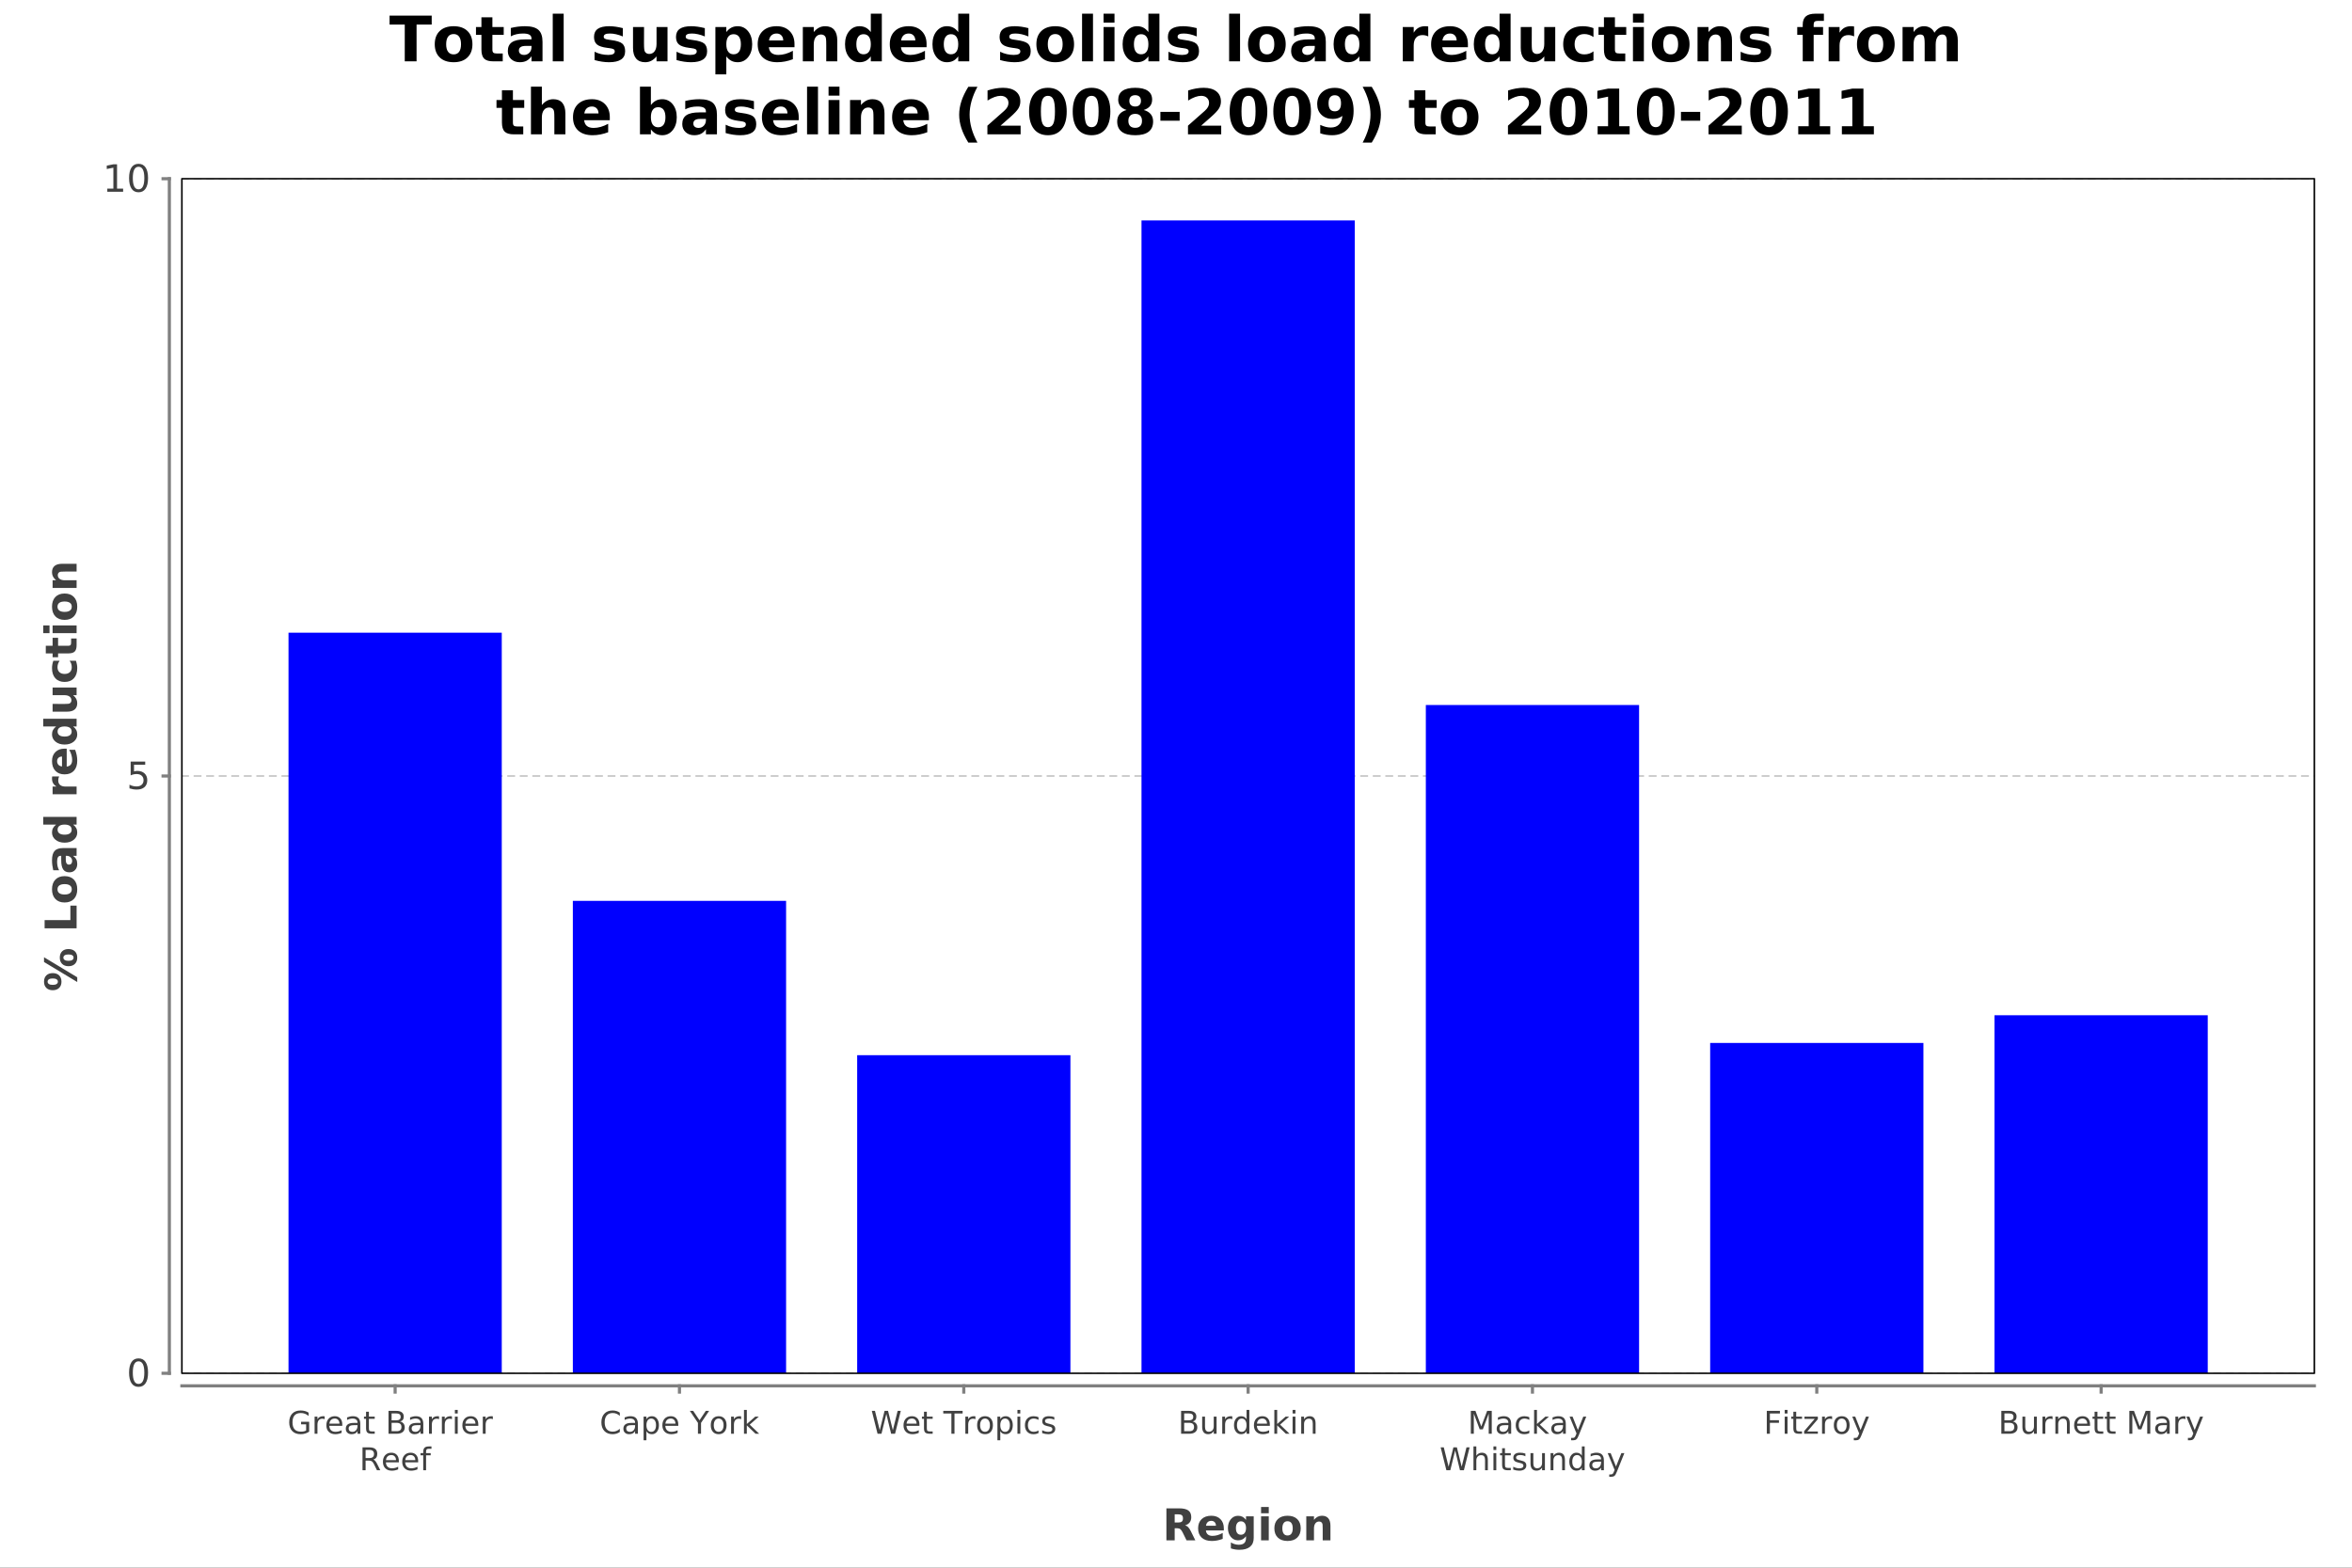 <?xml version="1.0" encoding="UTF-8"?><svg xmlns="http://www.w3.org/2000/svg" xmlns:xlink="http://www.w3.org/1999/xlink" contentScriptType="text/ecmascript" width="750" zoomAndPan="magnify" style="stroke-dasharray:none; shape-rendering:auto; font-family:'Dialog'; text-rendering:auto; fill-opacity:1; color-interpolation:auto; color-rendering:auto; font-size:12; fill:black; stroke:black; image-rendering:auto; stroke-miterlimit:10; stroke-linecap:square; stroke-linejoin:miter; font-style:normal; stroke-width:1; stroke-dashoffset:0; font-weight:normal; stroke-opacity:1;" contentStyleType="text/css" viewBox="0 0 750 500" height="500" preserveAspectRatio="xMidYMid meet" version="1.0"><rect x="0" y="0" width="750" height="500" fill="#333333" stroke="none"/><!--Generated by the Batik Graphics2D SVG Generator--><defs id="genericDefs"/><g><defs id="defs1"><clipPath clipPathUnits="userSpaceOnUse" id="clipPath1"><path d="M0 0 L750 0 L750 500 L0 500 L0 0 Z"/></clipPath><clipPath clipPathUnits="userSpaceOnUse" id="clipPath2"><path d="M267.082 227.918 L267.082 977.918 L-232.918 977.918 L-232.918 227.918 L267.082 227.918 Z"/></clipPath><clipPath clipPathUnits="userSpaceOnUse" id="clipPath3"><path d="M58 57 L58 438 L738 438 L738 57 Z"/></clipPath></defs><g style="fill:white; text-rendering:optimizeLegibility; font-size:11; font-family:'Liberation Sans'; stroke:white;"><rect x="0" width="750" height="500" y="0" style="clip-path:url(#clipPath1); stroke:none;"/></g><g style="font-weight:bold; font-size:20; text-rendering:optimizeLegibility;"><path style="clip-path:url(#clipPath1); stroke:none;" d="M124.225 4.986 L137.662 4.986 L137.662 7.83 L132.834 7.83 L132.834 19.564 L129.068 19.564 L129.068 7.83 L124.225 7.83 L124.225 4.986 ZM144.664 10.861 Q143.492 10.861 142.883 11.697 Q142.273 12.533 142.273 14.111 Q142.273 15.674 142.883 16.51 Q143.492 17.346 144.664 17.346 Q145.805 17.346 146.406 16.51 Q147.008 15.674 147.008 14.111 Q147.008 12.533 146.406 11.697 Q145.805 10.861 144.664 10.861 ZM144.664 8.361 Q147.477 8.361 149.062 9.885 Q150.648 11.408 150.648 14.111 Q150.648 16.799 149.062 18.322 Q147.477 19.846 144.664 19.846 Q141.82 19.846 140.227 18.322 Q138.633 16.799 138.633 14.111 Q138.633 11.408 140.227 9.885 Q141.82 8.361 144.664 8.361 ZM157.014 5.518 L157.014 8.627 L160.623 8.627 L160.623 11.127 L157.014 11.127 L157.014 15.768 Q157.014 16.533 157.318 16.799 Q157.623 17.064 158.514 17.064 L160.31 17.064 L160.31 19.564 L157.31 19.564 Q155.248 19.564 154.381 18.697 Q153.514 17.83 153.514 15.768 L153.514 11.127 L151.779 11.127 L151.779 8.627 L153.514 8.627 L153.514 5.518 L157.014 5.518 ZM167.652 14.643 Q166.559 14.643 166.012 15.01 Q165.465 15.377 165.465 16.111 Q165.465 16.768 165.91 17.143 Q166.356 17.518 167.137 17.518 Q168.121 17.518 168.801 16.814 Q169.481 16.111 169.481 15.049 L169.481 14.643 L167.652 14.643 ZM172.996 13.33 L172.996 19.564 L169.481 19.564 L169.481 17.939 Q168.777 18.939 167.894 19.393 Q167.012 19.846 165.746 19.846 Q164.059 19.846 162.996 18.854 Q161.934 17.861 161.934 16.283 Q161.934 14.361 163.254 13.463 Q164.574 12.565 167.418 12.565 L169.481 12.565 L169.481 12.283 Q169.481 11.455 168.824 11.072 Q168.168 10.69 166.777 10.69 Q165.652 10.69 164.684 10.916 Q163.715 11.143 162.887 11.58 L162.887 8.924 Q164.012 8.643 165.144 8.502 Q166.277 8.361 167.418 8.361 Q170.371 8.361 171.684 9.525 Q172.996 10.69 172.996 13.33 ZM176.258 4.361 L179.742 4.361 L179.742 19.564 L176.258 19.564 L176.258 4.361 ZM198.607 8.971 L198.607 11.627 Q197.498 11.158 196.451 10.924 Q195.404 10.69 194.467 10.69 Q193.482 10.69 192.998 10.94 Q192.514 11.19 192.514 11.705 Q192.514 12.127 192.881 12.346 Q193.248 12.565 194.185 12.674 L194.81 12.768 Q197.498 13.111 198.42 13.893 Q199.342 14.674 199.342 16.346 Q199.342 18.096 198.053 18.971 Q196.764 19.846 194.217 19.846 Q193.123 19.846 191.967 19.674 Q190.81 19.502 189.592 19.158 L189.592 16.502 Q190.639 17.018 191.732 17.268 Q192.826 17.518 193.967 17.518 Q194.998 17.518 195.514 17.236 Q196.029 16.955 196.029 16.393 Q196.029 15.924 195.67 15.697 Q195.31 15.471 194.248 15.346 L193.639 15.268 Q191.295 14.971 190.357 14.182 Q189.42 13.393 189.42 11.783 Q189.42 10.049 190.615 9.205 Q191.81 8.361 194.264 8.361 Q195.232 8.361 196.295 8.51 Q197.357 8.658 198.607 8.971 ZM201.856 15.299 L201.856 8.627 L205.371 8.627 L205.371 9.721 Q205.371 10.611 205.363 11.955 Q205.356 13.299 205.356 13.736 Q205.356 15.065 205.426 15.643 Q205.496 16.221 205.652 16.486 Q205.871 16.83 206.215 17.018 Q206.559 17.205 207.012 17.205 Q208.106 17.205 208.731 16.361 Q209.356 15.518 209.356 14.033 L209.356 8.627 L212.856 8.627 L212.856 19.564 L209.356 19.564 L209.356 17.986 Q208.559 18.939 207.676 19.393 Q206.793 19.846 205.731 19.846 Q203.84 19.846 202.848 18.682 Q201.856 17.518 201.856 15.299 ZM224.75 8.971 L224.75 11.627 Q223.641 11.158 222.594 10.924 Q221.547 10.69 220.609 10.69 Q219.625 10.69 219.141 10.94 Q218.656 11.19 218.656 11.705 Q218.656 12.127 219.023 12.346 Q219.391 12.565 220.328 12.674 L220.953 12.768 Q223.641 13.111 224.562 13.893 Q225.484 14.674 225.484 16.346 Q225.484 18.096 224.195 18.971 Q222.906 19.846 220.359 19.846 Q219.266 19.846 218.109 19.674 Q216.953 19.502 215.734 19.158 L215.734 16.502 Q216.781 17.018 217.875 17.268 Q218.969 17.518 220.109 17.518 Q221.141 17.518 221.656 17.236 Q222.172 16.955 222.172 16.393 Q222.172 15.924 221.812 15.697 Q221.453 15.471 220.391 15.346 L219.781 15.268 Q217.438 14.971 216.5 14.182 Q215.562 13.393 215.562 11.783 Q215.562 10.049 216.758 9.205 Q217.953 8.361 220.406 8.361 Q221.375 8.361 222.438 8.51 Q223.5 8.658 224.75 8.971 ZM231.607 17.986 L231.607 23.721 L228.123 23.721 L228.123 8.627 L231.607 8.627 L231.607 10.221 Q232.342 9.268 233.217 8.815 Q234.092 8.361 235.232 8.361 Q237.264 8.361 238.56 9.971 Q239.857 11.58 239.857 14.111 Q239.857 16.627 238.56 18.236 Q237.264 19.846 235.232 19.846 Q234.092 19.846 233.217 19.393 Q232.342 18.939 231.607 17.986 ZM233.935 10.908 Q232.81 10.908 232.209 11.729 Q231.607 12.549 231.607 14.111 Q231.607 15.658 232.209 16.486 Q232.81 17.314 233.935 17.314 Q235.06 17.314 235.654 16.494 Q236.248 15.674 236.248 14.111 Q236.248 12.549 235.654 11.729 Q235.06 10.908 233.935 10.908 ZM253.346 14.065 L253.346 15.065 L245.174 15.065 Q245.299 16.299 246.065 16.908 Q246.83 17.518 248.19 17.518 Q249.299 17.518 250.455 17.189 Q251.611 16.861 252.83 16.205 L252.83 18.893 Q251.596 19.361 250.353 19.604 Q249.111 19.846 247.877 19.846 Q244.908 19.846 243.26 18.338 Q241.611 16.83 241.611 14.111 Q241.611 11.424 243.228 9.893 Q244.846 8.361 247.674 8.361 Q250.252 8.361 251.799 9.916 Q253.346 11.471 253.346 14.065 ZM249.752 12.908 Q249.752 11.908 249.174 11.299 Q248.596 10.69 247.658 10.69 Q246.643 10.69 246.01 11.26 Q245.377 11.83 245.221 12.908 L249.752 12.908 ZM266.988 12.908 L266.988 19.564 L263.473 19.564 L263.473 18.486 L263.473 14.471 Q263.473 13.049 263.41 12.51 Q263.348 11.971 263.191 11.721 Q262.988 11.377 262.637 11.19 Q262.285 11.002 261.832 11.002 Q260.738 11.002 260.113 11.846 Q259.488 12.69 259.488 14.19 L259.488 19.564 L256.004 19.564 L256.004 8.627 L259.488 8.627 L259.488 10.221 Q260.285 9.268 261.176 8.815 Q262.066 8.361 263.129 8.361 Q265.035 8.361 266.012 9.525 Q266.988 10.69 266.988 12.908 ZM277.68 10.221 L277.68 4.361 L281.195 4.361 L281.195 19.564 L277.68 19.564 L277.68 17.986 Q276.961 18.955 276.086 19.4 Q275.211 19.846 274.07 19.846 Q272.055 19.846 270.758 18.236 Q269.461 16.627 269.461 14.111 Q269.461 11.58 270.758 9.971 Q272.055 8.361 274.07 8.361 Q275.211 8.361 276.086 8.815 Q276.961 9.268 277.68 10.221 ZM275.367 17.314 Q276.492 17.314 277.086 16.494 Q277.68 15.674 277.68 14.111 Q277.68 12.549 277.086 11.729 Q276.492 10.908 275.367 10.908 Q274.258 10.908 273.664 11.729 Q273.07 12.549 273.07 14.111 Q273.07 15.674 273.664 16.494 Q274.258 17.314 275.367 17.314 ZM295.465 14.065 L295.465 15.065 L287.293 15.065 Q287.418 16.299 288.184 16.908 Q288.949 17.518 290.309 17.518 Q291.418 17.518 292.574 17.189 Q293.731 16.861 294.949 16.205 L294.949 18.893 Q293.715 19.361 292.473 19.604 Q291.231 19.846 289.996 19.846 Q287.027 19.846 285.379 18.338 Q283.731 16.83 283.731 14.111 Q283.731 11.424 285.348 9.893 Q286.965 8.361 289.793 8.361 Q292.371 8.361 293.918 9.916 Q295.465 11.471 295.465 14.065 ZM291.871 12.908 Q291.871 11.908 291.293 11.299 Q290.715 10.69 289.777 10.69 Q288.762 10.69 288.129 11.26 Q287.496 11.83 287.34 12.908 L291.871 12.908 ZM305.56 10.221 L305.56 4.361 L309.076 4.361 L309.076 19.564 L305.56 19.564 L305.56 17.986 Q304.842 18.955 303.967 19.4 Q303.092 19.846 301.951 19.846 Q299.935 19.846 298.639 18.236 Q297.342 16.627 297.342 14.111 Q297.342 11.58 298.639 9.971 Q299.935 8.361 301.951 8.361 Q303.092 8.361 303.967 8.815 Q304.842 9.268 305.56 10.221 ZM303.248 17.314 Q304.373 17.314 304.967 16.494 Q305.56 15.674 305.56 14.111 Q305.56 12.549 304.967 11.729 Q304.373 10.908 303.248 10.908 Q302.139 10.908 301.545 11.729 Q300.951 12.549 300.951 14.111 Q300.951 15.674 301.545 16.494 Q302.139 17.314 303.248 17.314 ZM327.934 8.971 L327.934 11.627 Q326.824 11.158 325.777 10.924 Q324.731 10.69 323.793 10.69 Q322.809 10.69 322.324 10.94 Q321.84 11.19 321.84 11.705 Q321.84 12.127 322.207 12.346 Q322.574 12.565 323.512 12.674 L324.137 12.768 Q326.824 13.111 327.746 13.893 Q328.668 14.674 328.668 16.346 Q328.668 18.096 327.379 18.971 Q326.09 19.846 323.543 19.846 Q322.449 19.846 321.293 19.674 Q320.137 19.502 318.918 19.158 L318.918 16.502 Q319.965 17.018 321.059 17.268 Q322.152 17.518 323.293 17.518 Q324.324 17.518 324.84 17.236 Q325.356 16.955 325.356 16.393 Q325.356 15.924 324.996 15.697 Q324.637 15.471 323.574 15.346 L322.965 15.268 Q320.621 14.971 319.684 14.182 Q318.746 13.393 318.746 11.783 Q318.746 10.049 319.941 9.205 Q321.137 8.361 323.59 8.361 Q324.559 8.361 325.621 8.51 Q326.684 8.658 327.934 8.971 ZM336.51 10.861 Q335.338 10.861 334.728 11.697 Q334.119 12.533 334.119 14.111 Q334.119 15.674 334.728 16.51 Q335.338 17.346 336.51 17.346 Q337.65 17.346 338.252 16.51 Q338.853 15.674 338.853 14.111 Q338.853 12.533 338.252 11.697 Q337.65 10.861 336.51 10.861 ZM336.51 8.361 Q339.322 8.361 340.908 9.885 Q342.494 11.408 342.494 14.111 Q342.494 16.799 340.908 18.322 Q339.322 19.846 336.51 19.846 Q333.666 19.846 332.072 18.322 Q330.478 16.799 330.478 14.111 Q330.478 11.408 332.072 9.885 Q333.666 8.361 336.51 8.361 ZM345.047 4.361 L348.531 4.361 L348.531 19.564 L345.047 19.564 L345.047 4.361 ZM351.902 8.627 L355.387 8.627 L355.387 19.564 L351.902 19.564 L351.902 8.627 ZM351.902 4.361 L355.387 4.361 L355.387 7.221 L351.902 7.221 L351.902 4.361 ZM366.195 10.221 L366.195 4.361 L369.711 4.361 L369.711 19.564 L366.195 19.564 L366.195 17.986 Q365.477 18.955 364.602 19.4 Q363.727 19.846 362.586 19.846 Q360.57 19.846 359.273 18.236 Q357.977 16.627 357.977 14.111 Q357.977 11.58 359.273 9.971 Q360.57 8.361 362.586 8.361 Q363.727 8.361 364.602 8.815 Q365.477 9.268 366.195 10.221 ZM363.883 17.314 Q365.008 17.314 365.602 16.494 Q366.195 15.674 366.195 14.111 Q366.195 12.549 365.602 11.729 Q365.008 10.908 363.883 10.908 Q362.773 10.908 362.18 11.729 Q361.586 12.549 361.586 14.111 Q361.586 15.674 362.18 16.494 Q362.773 17.314 363.883 17.314 ZM381.606 8.971 L381.606 11.627 Q380.496 11.158 379.449 10.924 Q378.402 10.69 377.465 10.69 Q376.481 10.69 375.996 10.94 Q375.512 11.19 375.512 11.705 Q375.512 12.127 375.879 12.346 Q376.246 12.565 377.184 12.674 L377.809 12.768 Q380.496 13.111 381.418 13.893 Q382.34 14.674 382.34 16.346 Q382.34 18.096 381.051 18.971 Q379.762 19.846 377.215 19.846 Q376.121 19.846 374.965 19.674 Q373.809 19.502 372.59 19.158 L372.59 16.502 Q373.637 17.018 374.731 17.268 Q375.824 17.518 376.965 17.518 Q377.996 17.518 378.512 17.236 Q379.027 16.955 379.027 16.393 Q379.027 15.924 378.668 15.697 Q378.309 15.471 377.246 15.346 L376.637 15.268 Q374.293 14.971 373.356 14.182 Q372.418 13.393 372.418 11.783 Q372.418 10.049 373.613 9.205 Q374.809 8.361 377.262 8.361 Q378.231 8.361 379.293 8.51 Q380.356 8.658 381.606 8.971 ZM391.941 4.361 L395.426 4.361 L395.426 19.564 L391.941 19.564 L391.941 4.361 ZM404 10.861 Q402.828 10.861 402.219 11.697 Q401.609 12.533 401.609 14.111 Q401.609 15.674 402.219 16.51 Q402.828 17.346 404 17.346 Q405.141 17.346 405.742 16.51 Q406.344 15.674 406.344 14.111 Q406.344 12.533 405.742 11.697 Q405.141 10.861 404 10.861 ZM404 8.361 Q406.812 8.361 408.398 9.885 Q409.984 11.408 409.984 14.111 Q409.984 16.799 408.398 18.322 Q406.812 19.846 404 19.846 Q401.156 19.846 399.562 18.322 Q397.969 16.799 397.969 14.111 Q397.969 11.408 399.562 9.885 Q401.156 8.361 404 8.361 ZM417.428 14.643 Q416.334 14.643 415.787 15.01 Q415.24 15.377 415.24 16.111 Q415.24 16.768 415.685 17.143 Q416.131 17.518 416.912 17.518 Q417.897 17.518 418.576 16.814 Q419.256 16.111 419.256 15.049 L419.256 14.643 L417.428 14.643 ZM422.772 13.33 L422.772 19.564 L419.256 19.564 L419.256 17.939 Q418.553 18.939 417.67 19.393 Q416.787 19.846 415.522 19.846 Q413.834 19.846 412.772 18.854 Q411.709 17.861 411.709 16.283 Q411.709 14.361 413.029 13.463 Q414.35 12.565 417.193 12.565 L419.256 12.565 L419.256 12.283 Q419.256 11.455 418.6 11.072 Q417.943 10.69 416.553 10.69 Q415.428 10.69 414.459 10.916 Q413.49 11.143 412.662 11.58 L412.662 8.924 Q413.787 8.643 414.92 8.502 Q416.053 8.361 417.193 8.361 Q420.147 8.361 421.459 9.525 Q422.772 10.69 422.772 13.33 ZM433.471 10.221 L433.471 4.361 L436.986 4.361 L436.986 19.564 L433.471 19.564 L433.471 17.986 Q432.752 18.955 431.877 19.4 Q431.002 19.846 429.861 19.846 Q427.846 19.846 426.549 18.236 Q425.252 16.627 425.252 14.111 Q425.252 11.58 426.549 9.971 Q427.846 8.361 429.861 8.361 Q431.002 8.361 431.877 8.815 Q432.752 9.268 433.471 10.221 ZM431.158 17.314 Q432.283 17.314 432.877 16.494 Q433.471 15.674 433.471 14.111 Q433.471 12.549 432.877 11.729 Q432.283 10.908 431.158 10.908 Q430.049 10.908 429.455 11.729 Q428.861 12.549 428.861 14.111 Q428.861 15.674 429.455 16.494 Q430.049 17.314 431.158 17.314 ZM455.438 11.611 Q454.969 11.393 454.516 11.291 Q454.062 11.19 453.609 11.19 Q452.25 11.19 451.523 12.049 Q450.797 12.908 450.797 14.518 L450.797 19.564 L447.312 19.564 L447.312 8.627 L450.797 8.627 L450.797 10.424 Q451.469 9.346 452.344 8.854 Q453.219 8.361 454.438 8.361 Q454.625 8.361 454.828 8.377 Q455.031 8.393 455.422 8.44 L455.438 11.611 ZM468.082 14.065 L468.082 15.065 L459.91 15.065 Q460.035 16.299 460.801 16.908 Q461.566 17.518 462.926 17.518 Q464.035 17.518 465.191 17.189 Q466.348 16.861 467.566 16.205 L467.566 18.893 Q466.332 19.361 465.09 19.604 Q463.848 19.846 462.613 19.846 Q459.644 19.846 457.996 18.338 Q456.348 16.83 456.348 14.111 Q456.348 11.424 457.965 9.893 Q459.582 8.361 462.41 8.361 Q464.988 8.361 466.535 9.916 Q468.082 11.471 468.082 14.065 ZM464.488 12.908 Q464.488 11.908 463.91 11.299 Q463.332 10.69 462.394 10.69 Q461.379 10.69 460.746 11.26 Q460.113 11.83 459.957 12.908 L464.488 12.908 ZM478.178 10.221 L478.178 4.361 L481.693 4.361 L481.693 19.564 L478.178 19.564 L478.178 17.986 Q477.459 18.955 476.584 19.4 Q475.709 19.846 474.568 19.846 Q472.553 19.846 471.256 18.236 Q469.959 16.627 469.959 14.111 Q469.959 11.58 471.256 9.971 Q472.553 8.361 474.568 8.361 Q475.709 8.361 476.584 8.815 Q477.459 9.268 478.178 10.221 ZM475.865 17.314 Q476.99 17.314 477.584 16.494 Q478.178 15.674 478.178 14.111 Q478.178 12.549 477.584 11.729 Q476.99 10.908 475.865 10.908 Q474.756 10.908 474.162 11.729 Q473.568 12.549 473.568 14.111 Q473.568 15.674 474.162 16.494 Q474.756 17.314 475.865 17.314 ZM484.932 15.299 L484.932 8.627 L488.447 8.627 L488.447 9.721 Q488.447 10.611 488.44 11.955 Q488.432 13.299 488.432 13.736 Q488.432 15.065 488.502 15.643 Q488.572 16.221 488.728 16.486 Q488.947 16.83 489.291 17.018 Q489.635 17.205 490.088 17.205 Q491.182 17.205 491.807 16.361 Q492.432 15.518 492.432 14.033 L492.432 8.627 L495.932 8.627 L495.932 19.564 L492.432 19.564 L492.432 17.986 Q491.635 18.939 490.752 19.393 Q489.869 19.846 488.807 19.846 Q486.916 19.846 485.924 18.682 Q484.932 17.518 484.932 15.299 ZM508.123 8.971 L508.123 11.815 Q507.42 11.33 506.701 11.096 Q505.982 10.861 505.201 10.861 Q503.748 10.861 502.928 11.713 Q502.107 12.565 502.107 14.111 Q502.107 15.643 502.928 16.494 Q503.748 17.346 505.201 17.346 Q506.029 17.346 506.764 17.104 Q507.498 16.861 508.123 16.377 L508.123 19.236 Q507.31 19.549 506.467 19.697 Q505.623 19.846 504.764 19.846 Q501.81 19.846 500.139 18.33 Q498.467 16.814 498.467 14.111 Q498.467 11.393 500.139 9.877 Q501.81 8.361 504.764 8.361 Q505.623 8.361 506.459 8.51 Q507.295 8.658 508.123 8.971 ZM514.963 5.518 L514.963 8.627 L518.572 8.627 L518.572 11.127 L514.963 11.127 L514.963 15.768 Q514.963 16.533 515.268 16.799 Q515.572 17.064 516.463 17.064 L518.26 17.064 L518.26 19.564 L515.26 19.564 Q513.197 19.564 512.33 18.697 Q511.463 17.83 511.463 15.768 L511.463 11.127 L509.728 11.127 L509.728 8.627 L511.463 8.627 L511.463 5.518 L514.963 5.518 ZM520.711 8.627 L524.195 8.627 L524.195 19.564 L520.711 19.564 L520.711 8.627 ZM520.711 4.361 L524.195 4.361 L524.195 7.221 L520.711 7.221 L520.711 4.361 ZM532.769 10.861 Q531.598 10.861 530.988 11.697 Q530.379 12.533 530.379 14.111 Q530.379 15.674 530.988 16.51 Q531.598 17.346 532.769 17.346 Q533.91 17.346 534.512 16.51 Q535.113 15.674 535.113 14.111 Q535.113 12.533 534.512 11.697 Q533.91 10.861 532.769 10.861 ZM532.769 8.361 Q535.582 8.361 537.168 9.885 Q538.754 11.408 538.754 14.111 Q538.754 16.799 537.168 18.322 Q535.582 19.846 532.769 19.846 Q529.926 19.846 528.332 18.322 Q526.738 16.799 526.738 14.111 Q526.738 11.408 528.332 9.885 Q529.926 8.361 532.769 8.361 ZM552.291 12.908 L552.291 19.564 L548.775 19.564 L548.775 18.486 L548.775 14.471 Q548.775 13.049 548.713 12.51 Q548.65 11.971 548.494 11.721 Q548.291 11.377 547.939 11.19 Q547.588 11.002 547.135 11.002 Q546.041 11.002 545.416 11.846 Q544.791 12.69 544.791 14.19 L544.791 19.564 L541.307 19.564 L541.307 8.627 L544.791 8.627 L544.791 10.221 Q545.588 9.268 546.479 8.815 Q547.369 8.361 548.432 8.361 Q550.338 8.361 551.314 9.525 Q552.291 10.69 552.291 12.908 ZM564.076 8.971 L564.076 11.627 Q562.967 11.158 561.92 10.924 Q560.873 10.69 559.936 10.69 Q558.951 10.69 558.467 10.94 Q557.982 11.19 557.982 11.705 Q557.982 12.127 558.35 12.346 Q558.717 12.565 559.654 12.674 L560.279 12.768 Q562.967 13.111 563.889 13.893 Q564.811 14.674 564.811 16.346 Q564.811 18.096 563.521 18.971 Q562.232 19.846 559.686 19.846 Q558.592 19.846 557.436 19.674 Q556.279 19.502 555.061 19.158 L555.061 16.502 Q556.107 17.018 557.201 17.268 Q558.295 17.518 559.436 17.518 Q560.467 17.518 560.982 17.236 Q561.498 16.955 561.498 16.393 Q561.498 15.924 561.139 15.697 Q560.779 15.471 559.717 15.346 L559.107 15.268 Q556.764 14.971 555.826 14.182 Q554.889 13.393 554.889 11.783 Q554.889 10.049 556.084 9.205 Q557.279 8.361 559.732 8.361 Q560.701 8.361 561.764 8.51 Q562.826 8.658 564.076 8.971 ZM581.6 4.361 L581.6 6.658 L579.662 6.658 Q578.928 6.658 578.631 6.932 Q578.334 7.205 578.334 7.861 L578.334 8.627 L581.334 8.627 L581.334 11.127 L578.334 11.127 L578.334 19.564 L574.85 19.564 L574.85 11.127 L573.1 11.127 L573.1 8.627 L574.85 8.627 L574.85 7.861 Q574.85 6.08 575.842 5.221 Q576.834 4.361 578.928 4.361 L581.6 4.361 ZM591.238 11.611 Q590.769 11.393 590.316 11.291 Q589.863 11.19 589.41 11.19 Q588.051 11.19 587.324 12.049 Q586.598 12.908 586.598 14.518 L586.598 19.564 L583.113 19.564 L583.113 8.627 L586.598 8.627 L586.598 10.424 Q587.269 9.346 588.144 8.854 Q589.019 8.361 590.238 8.361 Q590.426 8.361 590.629 8.377 Q590.832 8.393 591.223 8.44 L591.238 11.611 ZM598.18 10.861 Q597.008 10.861 596.398 11.697 Q595.789 12.533 595.789 14.111 Q595.789 15.674 596.398 16.51 Q597.008 17.346 598.18 17.346 Q599.32 17.346 599.922 16.51 Q600.523 15.674 600.523 14.111 Q600.523 12.533 599.922 11.697 Q599.32 10.861 598.18 10.861 ZM598.18 8.361 Q600.992 8.361 602.578 9.885 Q604.164 11.408 604.164 14.111 Q604.164 16.799 602.578 18.322 Q600.992 19.846 598.18 19.846 Q595.336 19.846 593.742 18.322 Q592.148 16.799 592.148 14.111 Q592.148 11.408 593.742 9.885 Q595.336 8.361 598.18 8.361 ZM616.842 10.44 Q617.514 9.424 618.428 8.893 Q619.342 8.361 620.436 8.361 Q622.311 8.361 623.303 9.525 Q624.295 10.69 624.295 12.908 L624.295 19.564 L620.779 19.564 L620.779 13.861 Q620.779 13.736 620.787 13.596 Q620.795 13.455 620.795 13.205 Q620.795 12.049 620.451 11.525 Q620.107 11.002 619.342 11.002 Q618.357 11.002 617.811 11.822 Q617.264 12.643 617.248 14.19 L617.248 19.564 L613.732 19.564 L613.732 13.861 Q613.732 12.049 613.42 11.525 Q613.107 11.002 612.311 11.002 Q611.295 11.002 610.748 11.822 Q610.201 12.643 610.201 14.19 L610.201 19.564 L606.686 19.564 L606.686 8.627 L610.201 8.627 L610.201 10.221 Q610.857 9.299 611.686 8.83 Q612.514 8.361 613.529 8.361 Q614.654 8.361 615.529 8.908 Q616.404 9.455 616.842 10.44 Z"/></g><g style="font-weight:bold; font-size:20; text-rendering:optimizeLegibility;"><path style="clip-path:url(#clipPath1); stroke:none;" d="M163.557 28.799 L163.557 31.908 L167.166 31.908 L167.166 34.408 L163.557 34.408 L163.557 39.049 Q163.557 39.815 163.861 40.08 Q164.166 40.346 165.057 40.346 L166.853 40.346 L166.853 42.846 L163.853 42.846 Q161.791 42.846 160.924 41.978 Q160.057 41.111 160.057 39.049 L160.057 34.408 L158.322 34.408 L158.322 31.908 L160.057 31.908 L160.057 28.799 L163.557 28.799 ZM180.289 36.19 L180.289 42.846 L176.773 42.846 L176.773 41.768 L176.773 37.768 Q176.773 36.33 176.711 35.791 Q176.648 35.252 176.492 35.002 Q176.289 34.658 175.938 34.471 Q175.586 34.283 175.133 34.283 Q174.039 34.283 173.414 35.127 Q172.789 35.971 172.789 37.471 L172.789 42.846 L169.305 42.846 L169.305 27.643 L172.789 27.643 L172.789 33.502 Q173.586 32.549 174.477 32.096 Q175.367 31.643 176.43 31.643 Q178.336 31.643 179.312 32.807 Q180.289 33.971 180.289 36.19 ZM194.449 37.346 L194.449 38.346 L186.277 38.346 Q186.402 39.58 187.168 40.19 Q187.934 40.799 189.293 40.799 Q190.402 40.799 191.559 40.471 Q192.715 40.143 193.934 39.486 L193.934 42.174 Q192.699 42.643 191.457 42.885 Q190.215 43.127 188.981 43.127 Q186.012 43.127 184.363 41.619 Q182.715 40.111 182.715 37.393 Q182.715 34.705 184.332 33.174 Q185.949 31.643 188.777 31.643 Q191.356 31.643 192.902 33.197 Q194.449 34.752 194.449 37.346 ZM190.856 36.19 Q190.856 35.19 190.277 34.58 Q189.699 33.971 188.762 33.971 Q187.746 33.971 187.113 34.541 Q186.481 35.111 186.324 36.19 L190.856 36.19 ZM209.883 40.596 Q211.008 40.596 211.602 39.775 Q212.195 38.955 212.195 37.393 Q212.195 35.83 211.602 35.01 Q211.008 34.19 209.883 34.19 Q208.758 34.19 208.156 35.01 Q207.555 35.83 207.555 37.393 Q207.555 38.94 208.156 39.768 Q208.758 40.596 209.883 40.596 ZM207.555 33.502 Q208.289 32.549 209.164 32.096 Q210.039 31.643 211.18 31.643 Q213.211 31.643 214.508 33.252 Q215.805 34.861 215.805 37.393 Q215.805 39.908 214.508 41.518 Q213.211 43.127 211.18 43.127 Q210.039 43.127 209.164 42.674 Q208.289 42.221 207.555 41.268 L207.555 42.846 L204.07 42.846 L204.07 27.643 L207.555 27.643 L207.555 33.502 ZM223.277 37.924 Q222.184 37.924 221.637 38.291 Q221.09 38.658 221.09 39.393 Q221.09 40.049 221.535 40.424 Q221.981 40.799 222.762 40.799 Q223.746 40.799 224.426 40.096 Q225.106 39.393 225.106 38.33 L225.106 37.924 L223.277 37.924 ZM228.621 36.611 L228.621 42.846 L225.106 42.846 L225.106 41.221 Q224.402 42.221 223.519 42.674 Q222.637 43.127 221.371 43.127 Q219.684 43.127 218.621 42.135 Q217.559 41.143 217.559 39.565 Q217.559 37.643 218.879 36.744 Q220.199 35.846 223.043 35.846 L225.106 35.846 L225.106 35.565 Q225.106 34.736 224.449 34.353 Q223.793 33.971 222.402 33.971 Q221.277 33.971 220.309 34.197 Q219.34 34.424 218.512 34.861 L218.512 32.205 Q219.637 31.924 220.769 31.783 Q221.902 31.643 223.043 31.643 Q225.996 31.643 227.309 32.807 Q228.621 33.971 228.621 36.611 ZM240.414 32.252 L240.414 34.908 Q239.305 34.44 238.258 34.205 Q237.211 33.971 236.273 33.971 Q235.289 33.971 234.805 34.221 Q234.32 34.471 234.32 34.986 Q234.32 35.408 234.688 35.627 Q235.055 35.846 235.992 35.955 L236.617 36.049 Q239.305 36.393 240.227 37.174 Q241.148 37.955 241.148 39.627 Q241.148 41.377 239.859 42.252 Q238.57 43.127 236.023 43.127 Q234.93 43.127 233.773 42.955 Q232.617 42.783 231.398 42.44 L231.398 39.783 Q232.445 40.299 233.539 40.549 Q234.633 40.799 235.773 40.799 Q236.805 40.799 237.32 40.518 Q237.836 40.236 237.836 39.674 Q237.836 39.205 237.477 38.978 Q237.117 38.752 236.055 38.627 L235.445 38.549 Q233.102 38.252 232.164 37.463 Q231.227 36.674 231.227 35.065 Q231.227 33.33 232.422 32.486 Q233.617 31.643 236.07 31.643 Q237.039 31.643 238.102 31.791 Q239.164 31.939 240.414 32.252 ZM254.693 37.346 L254.693 38.346 L246.522 38.346 Q246.647 39.58 247.412 40.19 Q248.178 40.799 249.537 40.799 Q250.647 40.799 251.803 40.471 Q252.959 40.143 254.178 39.486 L254.178 42.174 Q252.943 42.643 251.701 42.885 Q250.459 43.127 249.225 43.127 Q246.256 43.127 244.607 41.619 Q242.959 40.111 242.959 37.393 Q242.959 34.705 244.576 33.174 Q246.193 31.643 249.022 31.643 Q251.6 31.643 253.147 33.197 Q254.693 34.752 254.693 37.346 ZM251.1 36.19 Q251.1 35.19 250.522 34.58 Q249.943 33.971 249.006 33.971 Q247.99 33.971 247.357 34.541 Q246.725 35.111 246.568 36.19 L251.1 36.19 ZM257.352 27.643 L260.836 27.643 L260.836 42.846 L257.352 42.846 L257.352 27.643 ZM264.207 31.908 L267.691 31.908 L267.691 42.846 L264.207 42.846 L264.207 31.908 ZM264.207 27.643 L267.691 27.643 L267.691 30.502 L264.207 30.502 L264.207 27.643 ZM282.047 36.19 L282.047 42.846 L278.531 42.846 L278.531 41.768 L278.531 37.752 Q278.531 36.33 278.469 35.791 Q278.406 35.252 278.25 35.002 Q278.047 34.658 277.695 34.471 Q277.344 34.283 276.891 34.283 Q275.797 34.283 275.172 35.127 Q274.547 35.971 274.547 37.471 L274.547 42.846 L271.062 42.846 L271.062 31.908 L274.547 31.908 L274.547 33.502 Q275.344 32.549 276.234 32.096 Q277.125 31.643 278.188 31.643 Q280.094 31.643 281.07 32.807 Q282.047 33.971 282.047 36.19 ZM296.207 37.346 L296.207 38.346 L288.035 38.346 Q288.16 39.58 288.926 40.19 Q289.691 40.799 291.051 40.799 Q292.16 40.799 293.316 40.471 Q294.473 40.143 295.691 39.486 L295.691 42.174 Q294.457 42.643 293.215 42.885 Q291.973 43.127 290.738 43.127 Q287.769 43.127 286.121 41.619 Q284.473 40.111 284.473 37.393 Q284.473 34.705 286.09 33.174 Q287.707 31.643 290.535 31.643 Q293.113 31.643 294.66 33.197 Q296.207 34.752 296.207 37.346 ZM292.613 36.19 Q292.613 35.19 292.035 34.58 Q291.457 33.971 290.519 33.971 Q289.504 33.971 288.871 34.541 Q288.238 35.111 288.082 36.19 L292.613 36.19 ZM311.688 45.486 L308.781 45.486 Q307.281 43.065 306.57 40.893 Q305.859 38.721 305.859 36.58 Q305.859 34.44 306.578 32.252 Q307.297 30.064 308.781 27.674 L311.688 27.674 Q310.438 29.986 309.812 32.197 Q309.188 34.408 309.188 36.565 Q309.188 38.721 309.805 40.94 Q310.422 43.158 311.688 45.486 ZM319.047 40.08 L325.453 40.08 L325.453 42.846 L314.859 42.846 L314.859 40.08 L320.188 35.377 Q320.906 34.736 321.242 34.119 Q321.578 33.502 321.578 32.846 Q321.578 31.814 320.891 31.189 Q320.203 30.564 319.062 30.564 Q318.188 30.564 317.141 30.939 Q316.094 31.314 314.906 32.065 L314.906 28.861 Q316.172 28.439 317.414 28.221 Q318.656 28.002 319.844 28.002 Q322.469 28.002 323.914 29.15 Q325.359 30.299 325.359 32.361 Q325.359 33.565 324.742 34.588 Q324.125 35.611 322.156 37.346 L319.047 40.08 ZM336.4 35.533 Q336.4 32.799 335.885 31.682 Q335.369 30.564 334.166 30.564 Q332.947 30.564 332.432 31.682 Q331.916 32.799 331.916 35.533 Q331.916 38.299 332.432 39.432 Q332.947 40.565 334.166 40.565 Q335.369 40.565 335.885 39.432 Q336.4 38.299 336.4 35.533 ZM340.15 35.565 Q340.15 39.19 338.588 41.158 Q337.025 43.127 334.166 43.127 Q331.275 43.127 329.713 41.158 Q328.15 39.19 328.15 35.565 Q328.15 31.939 329.713 29.971 Q331.275 28.002 334.166 28.002 Q337.025 28.002 338.588 29.971 Q340.15 31.939 340.15 35.565 ZM350.316 35.533 Q350.316 32.799 349.801 31.682 Q349.285 30.564 348.082 30.564 Q346.863 30.564 346.348 31.682 Q345.832 32.799 345.832 35.533 Q345.832 38.299 346.348 39.432 Q346.863 40.565 348.082 40.565 Q349.285 40.565 349.801 39.432 Q350.316 38.299 350.316 35.533 ZM354.066 35.565 Q354.066 39.19 352.504 41.158 Q350.941 43.127 348.082 43.127 Q345.191 43.127 343.629 41.158 Q342.066 39.19 342.066 35.565 Q342.066 31.939 343.629 29.971 Q345.191 28.002 348.082 28.002 Q350.941 28.002 352.504 29.971 Q354.066 31.939 354.066 35.565 ZM361.998 36.315 Q360.935 36.315 360.373 36.893 Q359.81 37.471 359.81 38.549 Q359.81 39.627 360.373 40.197 Q360.935 40.768 361.998 40.768 Q363.045 40.768 363.6 40.197 Q364.154 39.627 364.154 38.549 Q364.154 37.471 363.6 36.893 Q363.045 36.315 361.998 36.315 ZM359.248 35.08 Q357.92 34.674 357.248 33.846 Q356.576 33.018 356.576 31.783 Q356.576 29.939 357.951 28.971 Q359.326 28.002 361.998 28.002 Q364.639 28.002 366.014 28.963 Q367.389 29.924 367.389 31.783 Q367.389 33.018 366.709 33.846 Q366.029 34.674 364.701 35.08 Q366.185 35.486 366.943 36.408 Q367.701 37.33 367.701 38.736 Q367.701 40.908 366.264 42.018 Q364.826 43.127 361.998 43.127 Q359.154 43.127 357.701 42.018 Q356.248 40.908 356.248 38.736 Q356.248 37.33 357.006 36.408 Q357.764 35.486 359.248 35.08 ZM360.123 32.158 Q360.123 33.033 360.607 33.502 Q361.092 33.971 361.998 33.971 Q362.873 33.971 363.35 33.502 Q363.826 33.033 363.826 32.158 Q363.826 31.299 363.35 30.83 Q362.873 30.361 361.998 30.361 Q361.092 30.361 360.607 30.83 Q360.123 31.299 360.123 32.158 ZM370.023 35.674 L376.164 35.674 L376.164 38.502 L370.023 38.502 L370.023 35.674 ZM383.012 40.08 L389.418 40.08 L389.418 42.846 L378.824 42.846 L378.824 40.08 L384.152 35.377 Q384.871 34.736 385.207 34.119 Q385.543 33.502 385.543 32.846 Q385.543 31.814 384.856 31.189 Q384.168 30.564 383.027 30.564 Q382.152 30.564 381.106 30.939 Q380.059 31.314 378.871 32.065 L378.871 28.861 Q380.137 28.439 381.379 28.221 Q382.621 28.002 383.809 28.002 Q386.434 28.002 387.879 29.15 Q389.324 30.299 389.324 32.361 Q389.324 33.565 388.707 34.588 Q388.09 35.611 386.121 37.346 L383.012 40.08 ZM400.365 35.533 Q400.365 32.799 399.85 31.682 Q399.334 30.564 398.131 30.564 Q396.912 30.564 396.397 31.682 Q395.881 32.799 395.881 35.533 Q395.881 38.299 396.397 39.432 Q396.912 40.565 398.131 40.565 Q399.334 40.565 399.85 39.432 Q400.365 38.299 400.365 35.533 ZM404.115 35.565 Q404.115 39.19 402.553 41.158 Q400.99 43.127 398.131 43.127 Q395.24 43.127 393.678 41.158 Q392.115 39.19 392.115 35.565 Q392.115 31.939 393.678 29.971 Q395.24 28.002 398.131 28.002 Q400.99 28.002 402.553 29.971 Q404.115 31.939 404.115 35.565 ZM414.281 35.533 Q414.281 32.799 413.766 31.682 Q413.25 30.564 412.047 30.564 Q410.828 30.564 410.312 31.682 Q409.797 32.799 409.797 35.533 Q409.797 38.299 410.312 39.432 Q410.828 40.565 412.047 40.565 Q413.25 40.565 413.766 39.432 Q414.281 38.299 414.281 35.533 ZM418.031 35.565 Q418.031 39.19 416.469 41.158 Q414.906 43.127 412.047 43.127 Q409.156 43.127 407.594 41.158 Q406.031 39.19 406.031 35.565 Q406.031 31.939 407.594 29.971 Q409.156 28.002 412.047 28.002 Q414.906 28.002 416.469 29.971 Q418.031 31.939 418.031 35.565 ZM420.994 42.518 L420.994 39.83 Q421.9 40.252 422.721 40.463 Q423.541 40.674 424.338 40.674 Q426.01 40.674 426.947 39.736 Q427.885 38.799 428.057 36.971 Q427.4 37.455 426.643 37.697 Q425.885 37.94 425.01 37.94 Q422.775 37.94 421.4 36.635 Q420.025 35.33 420.025 33.205 Q420.025 30.846 421.557 29.432 Q423.088 28.018 425.65 28.018 Q428.51 28.018 430.072 29.939 Q431.635 31.861 431.635 35.377 Q431.635 39.002 429.807 41.065 Q427.978 43.127 424.791 43.127 Q423.775 43.127 422.838 42.978 Q421.9 42.83 420.994 42.518 ZM425.635 35.502 Q426.619 35.502 427.119 34.861 Q427.619 34.221 427.619 32.94 Q427.619 31.674 427.119 31.025 Q426.619 30.377 425.635 30.377 Q424.65 30.377 424.15 31.025 Q423.65 31.674 423.65 32.94 Q423.65 34.221 424.15 34.861 Q424.65 35.502 425.635 35.502 ZM434.519 45.486 Q435.769 43.158 436.394 40.94 Q437.019 38.721 437.019 36.565 Q437.019 34.408 436.394 32.197 Q435.769 29.986 434.519 27.674 L437.41 27.674 Q438.894 30.064 439.613 32.252 Q440.332 34.44 440.332 36.58 Q440.332 38.721 439.621 40.893 Q438.91 43.065 437.41 45.486 L434.519 45.486 ZM454.514 28.799 L454.514 31.908 L458.123 31.908 L458.123 34.408 L454.514 34.408 L454.514 39.049 Q454.514 39.815 454.818 40.08 Q455.123 40.346 456.014 40.346 L457.81 40.346 L457.81 42.846 L454.81 42.846 Q452.748 42.846 451.881 41.978 Q451.014 41.111 451.014 39.049 L451.014 34.408 L449.279 34.408 L449.279 31.908 L451.014 31.908 L451.014 28.799 L454.514 28.799 ZM465.465 34.143 Q464.293 34.143 463.684 34.978 Q463.074 35.815 463.074 37.393 Q463.074 38.955 463.684 39.791 Q464.293 40.627 465.465 40.627 Q466.606 40.627 467.207 39.791 Q467.809 38.955 467.809 37.393 Q467.809 35.815 467.207 34.978 Q466.606 34.143 465.465 34.143 ZM465.465 31.643 Q468.277 31.643 469.863 33.166 Q471.449 34.69 471.449 37.393 Q471.449 40.08 469.863 41.603 Q468.277 43.127 465.465 43.127 Q462.621 43.127 461.027 41.603 Q459.434 40.08 459.434 37.393 Q459.434 34.69 461.027 33.166 Q462.621 31.643 465.465 31.643 ZM485.043 40.08 L491.449 40.08 L491.449 42.846 L480.856 42.846 L480.856 40.08 L486.184 35.377 Q486.902 34.736 487.238 34.119 Q487.574 33.502 487.574 32.846 Q487.574 31.814 486.887 31.189 Q486.199 30.564 485.059 30.564 Q484.184 30.564 483.137 30.939 Q482.09 31.314 480.902 32.065 L480.902 28.861 Q482.168 28.439 483.41 28.221 Q484.652 28.002 485.84 28.002 Q488.465 28.002 489.91 29.15 Q491.356 30.299 491.356 32.361 Q491.356 33.565 490.738 34.588 Q490.121 35.611 488.152 37.346 L485.043 40.08 ZM502.397 35.533 Q502.397 32.799 501.881 31.682 Q501.365 30.564 500.162 30.564 Q498.943 30.564 498.428 31.682 Q497.912 32.799 497.912 35.533 Q497.912 38.299 498.428 39.432 Q498.943 40.565 500.162 40.565 Q501.365 40.565 501.881 39.432 Q502.397 38.299 502.397 35.533 ZM506.147 35.565 Q506.147 39.19 504.584 41.158 Q503.022 43.127 500.162 43.127 Q497.272 43.127 495.709 41.158 Q494.147 39.19 494.147 35.565 Q494.147 31.939 495.709 29.971 Q497.272 28.002 500.162 28.002 Q503.022 28.002 504.584 29.971 Q506.147 31.939 506.147 35.565 ZM509.453 40.252 L512.781 40.252 L512.781 30.83 L509.359 31.533 L509.359 28.971 L512.75 28.268 L516.328 28.268 L516.328 40.252 L519.656 40.252 L519.656 42.846 L509.453 42.846 L509.453 40.252 ZM530.229 35.533 Q530.229 32.799 529.713 31.682 Q529.197 30.564 527.994 30.564 Q526.775 30.564 526.26 31.682 Q525.744 32.799 525.744 35.533 Q525.744 38.299 526.26 39.432 Q526.775 40.565 527.994 40.565 Q529.197 40.565 529.713 39.432 Q530.229 38.299 530.229 35.533 ZM533.979 35.565 Q533.979 39.19 532.416 41.158 Q530.854 43.127 527.994 43.127 Q525.104 43.127 523.541 41.158 Q521.979 39.19 521.979 35.565 Q521.979 31.939 523.541 29.971 Q525.104 28.002 527.994 28.002 Q530.854 28.002 532.416 29.971 Q533.979 31.939 533.979 35.565 ZM536.019 35.674 L542.16 35.674 L542.16 38.502 L536.019 38.502 L536.019 35.674 ZM549.008 40.08 L555.414 40.08 L555.414 42.846 L544.82 42.846 L544.82 40.08 L550.148 35.377 Q550.867 34.736 551.203 34.119 Q551.539 33.502 551.539 32.846 Q551.539 31.814 550.852 31.189 Q550.164 30.564 549.023 30.564 Q548.148 30.564 547.102 30.939 Q546.055 31.314 544.867 32.065 L544.867 28.861 Q546.133 28.439 547.375 28.221 Q548.617 28.002 549.805 28.002 Q552.43 28.002 553.875 29.15 Q555.32 30.299 555.32 32.361 Q555.32 33.565 554.703 34.588 Q554.086 35.611 552.117 37.346 L549.008 40.08 ZM566.361 35.533 Q566.361 32.799 565.846 31.682 Q565.33 30.564 564.127 30.564 Q562.908 30.564 562.393 31.682 Q561.877 32.799 561.877 35.533 Q561.877 38.299 562.393 39.432 Q562.908 40.565 564.127 40.565 Q565.33 40.565 565.846 39.432 Q566.361 38.299 566.361 35.533 ZM570.111 35.565 Q570.111 39.19 568.549 41.158 Q566.986 43.127 564.127 43.127 Q561.236 43.127 559.674 41.158 Q558.111 39.19 558.111 35.565 Q558.111 31.939 559.674 29.971 Q561.236 28.002 564.127 28.002 Q566.986 28.002 568.549 29.971 Q570.111 31.939 570.111 35.565 ZM573.418 40.252 L576.746 40.252 L576.746 30.83 L573.324 31.533 L573.324 28.971 L576.715 28.268 L580.293 28.268 L580.293 40.252 L583.621 40.252 L583.621 42.846 L573.418 42.846 L573.418 40.252 ZM587.334 40.252 L590.662 40.252 L590.662 30.83 L587.24 31.533 L587.24 28.971 L590.631 28.268 L594.209 28.268 L594.209 40.252 L597.537 40.252 L597.537 42.846 L587.334 42.846 L587.334 40.252 Z"/></g><g style="fill:white; text-rendering:optimizeLegibility; font-size:10; stroke:white;"><rect x="58" width="680" height="381" y="57" style="clip-path:url(#clipPath1); stroke:none;"/><line y2="442" style="clip-path:url(#clipPath1); fill:none; stroke:gray;" x1="58" x2="738" y1="442"/><line y2="442" style="clip-path:url(#clipPath1); fill:none; stroke:gray;" x1="126" x2="126" y1="442"/><line y2="444" style="clip-path:url(#clipPath1); fill:none; stroke:gray;" x1="126" x2="126" y1="442"/><line y2="442" style="clip-path:url(#clipPath1); fill:none; stroke:gray;" x1="216.667" x2="216.667" y1="442"/><line y2="444" style="clip-path:url(#clipPath1); fill:none; stroke:gray;" x1="216.667" x2="216.667" y1="442"/><line y2="442" style="clip-path:url(#clipPath1); fill:none; stroke:gray;" x1="307.333" x2="307.333" y1="442"/><line y2="444" style="clip-path:url(#clipPath1); fill:none; stroke:gray;" x1="307.333" x2="307.333" y1="442"/><line y2="442" style="clip-path:url(#clipPath1); fill:none; stroke:gray;" x1="398" x2="398" y1="442"/><line y2="444" style="clip-path:url(#clipPath1); fill:none; stroke:gray;" x1="398" x2="398" y1="442"/><line y2="442" style="clip-path:url(#clipPath1); fill:none; stroke:gray;" x1="488.667" x2="488.667" y1="442"/><line y2="444" style="clip-path:url(#clipPath1); fill:none; stroke:gray;" x1="488.667" x2="488.667" y1="442"/><line y2="442" style="clip-path:url(#clipPath1); fill:none; stroke:gray;" x1="579.333" x2="579.333" y1="442"/><line y2="444" style="clip-path:url(#clipPath1); fill:none; stroke:gray;" x1="579.333" x2="579.333" y1="442"/><line y2="442" style="clip-path:url(#clipPath1); fill:none; stroke:gray;" x1="670" x2="670" y1="442"/><line y2="444" style="clip-path:url(#clipPath1); fill:none; stroke:gray;" x1="670" x2="670" y1="442"/><path style="fill:rgb(64,64,64); clip-path:url(#clipPath1); stroke:none;" d="M97.617 456.235 L97.617 454.282 L96.008 454.282 L96.008 453.47 L98.586 453.47 L98.586 456.61 Q98.023 457.001 97.336 457.212 Q96.648 457.423 95.867 457.423 Q94.148 457.423 93.188 456.423 Q92.227 455.423 92.227 453.642 Q92.227 451.86 93.188 450.86 Q94.148 449.86 95.867 449.86 Q96.57 449.86 97.219 450.032 Q97.867 450.204 98.398 450.548 L98.398 451.61 Q97.852 451.142 97.242 450.907 Q96.633 450.673 95.945 450.673 Q94.602 450.673 93.938 451.415 Q93.273 452.157 93.273 453.642 Q93.273 455.126 93.938 455.868 Q94.602 456.61 95.945 456.61 Q96.477 456.61 96.883 456.524 Q97.289 456.438 97.617 456.235 ZM103.522 452.657 Q103.366 452.563 103.194 452.524 Q103.022 452.485 102.804 452.485 Q102.038 452.485 101.632 452.978 Q101.226 453.47 101.226 454.407 L101.226 457.282 L100.319 457.282 L100.319 451.813 L101.226 451.813 L101.226 452.657 Q101.507 452.157 101.96 451.923 Q102.413 451.688 103.069 451.688 Q103.163 451.688 103.272 451.696 Q103.382 451.704 103.522 451.735 L103.522 452.657 ZM109.149 454.329 L109.149 454.767 L105.009 454.767 Q105.071 455.688 105.571 456.173 Q106.071 456.657 106.962 456.657 Q107.478 456.657 107.97 456.532 Q108.462 456.407 108.931 456.157 L108.931 457.001 Q108.446 457.204 107.939 457.313 Q107.431 457.423 106.915 457.423 Q105.603 457.423 104.837 456.665 Q104.071 455.907 104.071 454.595 Q104.071 453.251 104.798 452.47 Q105.524 451.688 106.759 451.688 Q107.868 451.688 108.509 452.392 Q109.149 453.095 109.149 454.329 ZM108.243 454.063 Q108.243 453.329 107.837 452.884 Q107.431 452.438 106.774 452.438 Q106.009 452.438 105.564 452.868 Q105.118 453.298 105.04 454.063 L108.243 454.063 ZM113.099 454.532 Q112.02 454.532 111.599 454.782 Q111.177 455.032 111.177 455.626 Q111.177 456.11 111.489 456.392 Q111.802 456.673 112.349 456.673 Q113.099 456.673 113.552 456.142 Q114.005 455.61 114.005 454.735 L114.005 454.532 L113.099 454.532 ZM114.895 454.157 L114.895 457.282 L114.005 457.282 L114.005 456.454 Q113.692 456.954 113.231 457.188 Q112.77 457.423 112.114 457.423 Q111.27 457.423 110.77 456.954 Q110.27 456.485 110.27 455.688 Q110.27 454.767 110.895 454.298 Q111.52 453.829 112.739 453.829 L114.005 453.829 L114.005 453.735 Q114.005 453.126 113.591 452.782 Q113.177 452.438 112.442 452.438 Q111.974 452.438 111.528 452.556 Q111.083 452.673 110.677 452.892 L110.677 452.063 Q111.177 451.876 111.638 451.782 Q112.099 451.688 112.536 451.688 Q113.724 451.688 114.31 452.298 Q114.895 452.907 114.895 454.157 ZM117.633 450.267 L117.633 451.813 L119.492 451.813 L119.492 452.517 L117.633 452.517 L117.633 455.485 Q117.633 456.142 117.82 456.337 Q118.008 456.532 118.57 456.532 L119.492 456.532 L119.492 457.282 L118.57 457.282 Q117.523 457.282 117.125 456.892 Q116.727 456.501 116.727 455.485 L116.727 452.517 L116.07 452.517 L116.07 451.813 L116.727 451.813 L116.727 450.267 L117.633 450.267 ZM124.873 453.798 L124.873 456.47 L126.451 456.47 Q127.248 456.47 127.631 456.142 Q128.014 455.813 128.014 455.126 Q128.014 454.454 127.631 454.126 Q127.248 453.798 126.451 453.798 L124.873 453.798 ZM124.873 450.798 L124.873 453.001 L126.326 453.001 Q127.061 453.001 127.412 452.728 Q127.764 452.454 127.764 451.907 Q127.764 451.345 127.412 451.071 Q127.061 450.798 126.326 450.798 L124.873 450.798 ZM123.889 449.985 L126.404 449.985 Q127.529 449.985 128.139 450.454 Q128.748 450.923 128.748 451.798 Q128.748 452.47 128.435 452.86 Q128.123 453.251 127.529 453.345 Q128.248 453.501 128.654 454.001 Q129.06 454.501 129.06 455.235 Q129.06 456.22 128.397 456.751 Q127.732 457.282 126.498 457.282 L123.889 457.282 L123.889 449.985 ZM133.186 454.532 Q132.108 454.532 131.686 454.782 Q131.265 455.032 131.265 455.626 Q131.265 456.11 131.577 456.392 Q131.89 456.673 132.436 456.673 Q133.186 456.673 133.64 456.142 Q134.093 455.61 134.093 454.735 L134.093 454.532 L133.186 454.532 ZM134.983 454.157 L134.983 457.282 L134.093 457.282 L134.093 456.454 Q133.78 456.954 133.319 457.188 Q132.858 457.423 132.202 457.423 Q131.358 457.423 130.858 456.954 Q130.358 456.485 130.358 455.688 Q130.358 454.767 130.983 454.298 Q131.608 453.829 132.827 453.829 L134.093 453.829 L134.093 453.735 Q134.093 453.126 133.679 452.782 Q133.265 452.438 132.53 452.438 Q132.061 452.438 131.616 452.556 Q131.171 452.673 130.765 452.892 L130.765 452.063 Q131.265 451.876 131.726 451.782 Q132.186 451.688 132.624 451.688 Q133.811 451.688 134.398 452.298 Q134.983 452.907 134.983 454.157 ZM140.002 452.657 Q139.846 452.563 139.674 452.524 Q139.502 452.485 139.283 452.485 Q138.518 452.485 138.111 452.978 Q137.705 453.47 137.705 454.407 L137.705 457.282 L136.799 457.282 L136.799 451.813 L137.705 451.813 L137.705 452.657 Q137.986 452.157 138.44 451.923 Q138.893 451.688 139.549 451.688 Q139.643 451.688 139.752 451.696 Q139.861 451.704 140.002 451.735 L140.002 452.657 ZM144.113 452.657 Q143.957 452.563 143.785 452.524 Q143.613 452.485 143.394 452.485 Q142.629 452.485 142.223 452.978 Q141.816 453.47 141.816 454.407 L141.816 457.282 L140.91 457.282 L140.91 451.813 L141.816 451.813 L141.816 452.657 Q142.098 452.157 142.551 451.923 Q143.004 451.688 143.66 451.688 Q143.754 451.688 143.863 451.696 Q143.973 451.704 144.113 451.735 L144.113 452.657 ZM145.053 451.813 L145.959 451.813 L145.959 457.282 L145.053 457.282 L145.053 451.813 ZM145.053 449.688 L145.959 449.688 L145.959 450.829 L145.053 450.829 L145.053 449.688 ZM152.519 454.329 L152.519 454.767 L148.378 454.767 Q148.44 455.688 148.94 456.173 Q149.44 456.657 150.331 456.657 Q150.847 456.657 151.339 456.532 Q151.831 456.407 152.3 456.157 L152.3 457.001 Q151.815 457.204 151.308 457.313 Q150.8 457.423 150.284 457.423 Q148.972 457.423 148.206 456.665 Q147.44 455.907 147.44 454.595 Q147.44 453.251 148.167 452.47 Q148.894 451.688 150.128 451.688 Q151.237 451.688 151.878 452.392 Q152.519 453.095 152.519 454.329 ZM151.612 454.063 Q151.612 453.329 151.206 452.884 Q150.8 452.438 150.144 452.438 Q149.378 452.438 148.933 452.868 Q148.487 453.298 148.409 454.063 L151.612 454.063 ZM157.155 452.657 Q156.999 452.563 156.827 452.524 Q156.655 452.485 156.436 452.485 Q155.671 452.485 155.265 452.978 Q154.858 453.47 154.858 454.407 L154.858 457.282 L153.952 457.282 L153.952 451.813 L154.858 451.813 L154.858 452.657 Q155.14 452.157 155.593 451.923 Q156.046 451.688 156.702 451.688 Q156.796 451.688 156.905 451.696 Q157.015 451.704 157.155 451.735 L157.155 452.657 Z"/></g><g style="fill:rgb(64,64,64); text-rendering:optimizeLegibility; font-size:10; stroke:rgb(64,64,64);"><path style="clip-path:url(#clipPath1); stroke:none;" d="M119.051 465.501 Q119.363 465.61 119.668 465.962 Q119.973 466.313 120.269 466.923 L121.269 468.923 L120.207 468.923 L119.285 467.048 Q118.926 466.313 118.582 466.079 Q118.238 465.845 117.66 465.845 L116.582 465.845 L116.582 468.923 L115.598 468.923 L115.598 461.626 L117.816 461.626 Q119.066 461.626 119.684 462.149 Q120.301 462.673 120.301 463.735 Q120.301 464.423 119.981 464.876 Q119.66 465.329 119.051 465.501 ZM116.582 462.438 L116.582 465.032 L117.816 465.032 Q118.535 465.032 118.902 464.704 Q119.269 464.376 119.269 463.735 Q119.269 463.095 118.902 462.767 Q118.535 462.438 117.816 462.438 L116.582 462.438 ZM127.186 465.97 L127.186 466.407 L123.046 466.407 Q123.108 467.329 123.608 467.813 Q124.108 468.298 124.999 468.298 Q125.515 468.298 126.007 468.173 Q126.499 468.048 126.968 467.798 L126.968 468.642 Q126.483 468.845 125.976 468.954 Q125.468 469.063 124.952 469.063 Q123.64 469.063 122.874 468.306 Q122.108 467.548 122.108 466.235 Q122.108 464.892 122.835 464.11 Q123.561 463.329 124.796 463.329 Q125.905 463.329 126.546 464.032 Q127.186 464.735 127.186 465.97 ZM126.28 465.704 Q126.28 464.97 125.874 464.524 Q125.468 464.079 124.811 464.079 Q124.046 464.079 123.601 464.509 Q123.155 464.938 123.077 465.704 L126.28 465.704 ZM133.339 465.97 L133.339 466.407 L129.198 466.407 Q129.261 467.329 129.761 467.813 Q130.261 468.298 131.151 468.298 Q131.667 468.298 132.159 468.173 Q132.651 468.048 133.12 467.798 L133.12 468.642 Q132.636 468.845 132.128 468.954 Q131.62 469.063 131.105 469.063 Q129.792 469.063 129.026 468.306 Q128.261 467.548 128.261 466.235 Q128.261 464.892 128.987 464.11 Q129.714 463.329 130.948 463.329 Q132.058 463.329 132.698 464.032 Q133.339 464.735 133.339 465.97 ZM132.433 465.704 Q132.433 464.97 132.026 464.524 Q131.62 464.079 130.964 464.079 Q130.198 464.079 129.753 464.509 Q129.308 464.938 129.23 465.704 L132.433 465.704 ZM137.585 461.329 L137.585 462.079 L136.726 462.079 Q136.241 462.079 136.054 462.274 Q135.866 462.47 135.866 462.97 L135.866 463.454 L137.335 463.454 L137.335 464.157 L135.866 464.157 L135.866 468.923 L134.96 468.923 L134.96 464.157 L134.101 464.157 L134.101 463.454 L134.96 463.454 L134.96 463.079 Q134.96 462.157 135.382 461.743 Q135.804 461.329 136.726 461.329 L137.585 461.329 Z"/></g><g style="fill:rgb(64,64,64); text-rendering:optimizeLegibility; font-size:10; stroke:rgb(64,64,64);"><path style="clip-path:url(#clipPath1); stroke:none;" d="M197.645 450.548 L197.645 451.595 Q197.145 451.126 196.583 450.899 Q196.02 450.673 195.395 450.673 Q194.145 450.673 193.481 451.438 Q192.817 452.204 192.817 453.642 Q192.817 455.079 193.481 455.845 Q194.145 456.61 195.395 456.61 Q196.02 456.61 196.583 456.384 Q197.145 456.157 197.645 455.688 L197.645 456.72 Q197.13 457.079 196.551 457.251 Q195.973 457.423 195.333 457.423 Q193.676 457.423 192.723 456.407 Q191.77 455.392 191.77 453.642 Q191.77 451.892 192.723 450.876 Q193.676 449.86 195.333 449.86 Q195.989 449.86 196.567 450.032 Q197.145 450.204 197.645 450.548 ZM201.612 454.532 Q200.534 454.532 200.112 454.782 Q199.69 455.032 199.69 455.626 Q199.69 456.11 200.003 456.392 Q200.315 456.673 200.862 456.673 Q201.612 456.673 202.065 456.142 Q202.518 455.61 202.518 454.735 L202.518 454.532 L201.612 454.532 ZM203.409 454.157 L203.409 457.282 L202.518 457.282 L202.518 456.454 Q202.206 456.954 201.745 457.188 Q201.284 457.423 200.628 457.423 Q199.784 457.423 199.284 456.954 Q198.784 456.485 198.784 455.688 Q198.784 454.767 199.409 454.298 Q200.034 453.829 201.253 453.829 L202.518 453.829 L202.518 453.735 Q202.518 453.126 202.104 452.782 Q201.69 452.438 200.956 452.438 Q200.487 452.438 200.042 452.556 Q199.596 452.673 199.19 452.892 L199.19 452.063 Q199.69 451.876 200.151 451.782 Q200.612 451.688 201.049 451.688 Q202.237 451.688 202.823 452.298 Q203.409 452.907 203.409 454.157 ZM206.131 456.454 L206.131 459.36 L205.224 459.36 L205.224 451.813 L206.131 451.813 L206.131 452.642 Q206.412 452.157 206.841 451.923 Q207.271 451.688 207.881 451.688 Q208.881 451.688 209.498 452.478 Q210.115 453.267 210.115 454.548 Q210.115 455.845 209.498 456.634 Q208.881 457.423 207.881 457.423 Q207.271 457.423 206.841 457.188 Q206.412 456.954 206.131 456.454 ZM209.193 454.548 Q209.193 453.563 208.779 453.001 Q208.365 452.438 207.662 452.438 Q206.943 452.438 206.537 453.001 Q206.131 453.563 206.131 454.548 Q206.131 455.548 206.537 456.11 Q206.943 456.673 207.662 456.673 Q208.365 456.673 208.779 456.11 Q209.193 455.548 209.193 454.548 ZM216.291 454.329 L216.291 454.767 L212.15 454.767 Q212.213 455.688 212.713 456.173 Q213.213 456.657 214.103 456.657 Q214.619 456.657 215.111 456.532 Q215.603 456.407 216.072 456.157 L216.072 457.001 Q215.588 457.204 215.08 457.313 Q214.572 457.423 214.056 457.423 Q212.744 457.423 211.978 456.665 Q211.213 455.907 211.213 454.595 Q211.213 453.251 211.939 452.47 Q212.666 451.688 213.9 451.688 Q215.009 451.688 215.65 452.392 Q216.291 453.095 216.291 454.329 ZM215.384 454.063 Q215.384 453.329 214.978 452.884 Q214.572 452.438 213.916 452.438 Q213.15 452.438 212.705 452.868 Q212.259 453.298 212.181 454.063 L215.384 454.063 ZM219.981 449.985 L221.044 449.985 L223.059 452.985 L225.059 449.985 L226.122 449.985 L223.544 453.813 L223.544 457.282 L222.559 457.282 L222.559 453.813 L219.981 449.985 ZM229.168 452.438 Q228.449 452.438 228.027 453.001 Q227.605 453.563 227.605 454.548 Q227.605 455.532 228.019 456.095 Q228.433 456.657 229.168 456.657 Q229.886 456.657 230.308 456.095 Q230.73 455.532 230.73 454.548 Q230.73 453.579 230.308 453.009 Q229.886 452.438 229.168 452.438 ZM229.168 451.688 Q230.339 451.688 231.011 452.446 Q231.683 453.204 231.683 454.548 Q231.683 455.892 231.011 456.657 Q230.339 457.423 229.168 457.423 Q227.996 457.423 227.324 456.657 Q226.652 455.892 226.652 454.548 Q226.652 453.204 227.324 452.446 Q227.996 451.688 229.168 451.688 ZM236.333 452.657 Q236.176 452.563 236.005 452.524 Q235.833 452.485 235.614 452.485 Q234.848 452.485 234.442 452.978 Q234.036 453.47 234.036 454.407 L234.036 457.282 L233.13 457.282 L233.13 451.813 L234.036 451.813 L234.036 452.657 Q234.317 452.157 234.77 451.923 Q235.223 451.688 235.88 451.688 Q235.973 451.688 236.083 451.696 Q236.192 451.704 236.333 451.735 L236.333 452.657 ZM237.241 449.688 L238.147 449.688 L238.147 454.173 L240.835 451.813 L241.975 451.813 L239.069 454.376 L242.1 457.282 L240.928 457.282 L238.147 454.61 L238.147 457.282 L237.241 457.282 L237.241 449.688 Z"/></g><g style="fill:rgb(64,64,64); text-rendering:optimizeLegibility; font-size:10; stroke:rgb(64,64,64);"><path style="clip-path:url(#clipPath1); stroke:none;" d="M278.006 449.985 L279.006 449.985 L280.537 456.157 L282.068 449.985 L283.178 449.985 L284.709 456.157 L286.24 449.985 L287.24 449.985 L285.412 457.282 L284.162 457.282 L282.631 450.954 L281.084 457.282 L279.834 457.282 L278.006 449.985 ZM293.19 454.329 L293.19 454.767 L289.05 454.767 Q289.112 455.688 289.612 456.173 Q290.112 456.657 291.003 456.657 Q291.518 456.657 292.011 456.532 Q292.503 456.407 292.971 456.157 L292.971 457.001 Q292.487 457.204 291.979 457.313 Q291.471 457.423 290.956 457.423 Q289.643 457.423 288.878 456.665 Q288.112 455.907 288.112 454.595 Q288.112 453.251 288.839 452.47 Q289.565 451.688 290.8 451.688 Q291.909 451.688 292.55 452.392 Q293.19 453.095 293.19 454.329 ZM292.284 454.063 Q292.284 453.329 291.878 452.884 Q291.471 452.438 290.815 452.438 Q290.05 452.438 289.604 452.868 Q289.159 453.298 289.081 454.063 L292.284 454.063 ZM295.546 450.267 L295.546 451.813 L297.405 451.813 L297.405 452.517 L295.546 452.517 L295.546 455.485 Q295.546 456.142 295.733 456.337 Q295.921 456.532 296.483 456.532 L297.405 456.532 L297.405 457.282 L296.483 457.282 Q295.436 457.282 295.038 456.892 Q294.639 456.501 294.639 455.485 L294.639 452.517 L293.983 452.517 L293.983 451.813 L294.639 451.813 L294.639 450.267 L295.546 450.267 ZM300.786 449.985 L306.958 449.985 L306.958 450.829 L304.364 450.829 L304.364 457.282 L303.38 457.282 L303.38 450.829 L300.786 450.829 L300.786 449.985 ZM311.035 452.657 Q310.879 452.563 310.707 452.524 Q310.535 452.485 310.316 452.485 Q309.551 452.485 309.144 452.978 Q308.738 453.47 308.738 454.407 L308.738 457.282 L307.832 457.282 L307.832 451.813 L308.738 451.813 L308.738 452.657 Q309.019 452.157 309.473 451.923 Q309.926 451.688 310.582 451.688 Q310.676 451.688 310.785 451.696 Q310.894 451.704 311.035 451.735 L311.035 452.657 ZM314.099 452.438 Q313.381 452.438 312.959 453.001 Q312.537 453.563 312.537 454.548 Q312.537 455.532 312.951 456.095 Q313.365 456.657 314.099 456.657 Q314.818 456.657 315.24 456.095 Q315.662 455.532 315.662 454.548 Q315.662 453.579 315.24 453.009 Q314.818 452.438 314.099 452.438 ZM314.099 451.688 Q315.271 451.688 315.943 452.446 Q316.615 453.204 316.615 454.548 Q316.615 455.892 315.943 456.657 Q315.271 457.423 314.099 457.423 Q312.928 457.423 312.256 456.657 Q311.584 455.892 311.584 454.548 Q311.584 453.204 312.256 452.446 Q312.928 451.688 314.099 451.688 ZM318.968 456.454 L318.968 459.36 L318.061 459.36 L318.061 451.813 L318.968 451.813 L318.968 452.642 Q319.249 452.157 319.679 451.923 Q320.108 451.688 320.718 451.688 Q321.718 451.688 322.335 452.478 Q322.952 453.267 322.952 454.548 Q322.952 455.845 322.335 456.634 Q321.718 457.423 320.718 457.423 Q320.108 457.423 319.679 457.188 Q319.249 456.954 318.968 456.454 ZM322.03 454.548 Q322.03 453.563 321.616 453.001 Q321.202 452.438 320.499 452.438 Q319.78 452.438 319.374 453.001 Q318.968 453.563 318.968 454.548 Q318.968 455.548 319.374 456.11 Q319.78 456.673 320.499 456.673 Q321.202 456.673 321.616 456.11 Q322.03 455.548 322.03 454.548 ZM324.44 451.813 L325.346 451.813 L325.346 457.282 L324.44 457.282 L324.44 451.813 ZM324.44 449.688 L325.346 449.688 L325.346 450.829 L324.44 450.829 L324.44 449.688 ZM331.156 452.017 L331.156 452.86 Q330.781 452.657 330.398 452.548 Q330.015 452.438 329.625 452.438 Q328.75 452.438 328.265 452.993 Q327.781 453.548 327.781 454.548 Q327.781 455.548 328.265 456.103 Q328.75 456.657 329.625 456.657 Q330.015 456.657 330.398 456.556 Q330.781 456.454 331.156 456.235 L331.156 457.079 Q330.781 457.251 330.383 457.337 Q329.984 457.423 329.531 457.423 Q328.281 457.423 327.555 456.649 Q326.828 455.876 326.828 454.548 Q326.828 453.22 327.562 452.454 Q328.297 451.688 329.578 451.688 Q330 451.688 330.39 451.767 Q330.781 451.845 331.156 452.017 ZM336.201 451.97 L336.201 452.829 Q335.826 452.626 335.42 452.532 Q335.014 452.438 334.56 452.438 Q333.904 452.438 333.568 452.642 Q333.232 452.845 333.232 453.251 Q333.232 453.563 333.467 453.743 Q333.701 453.923 334.435 454.079 L334.732 454.157 Q335.701 454.36 336.099 454.735 Q336.498 455.11 336.498 455.767 Q336.498 456.532 335.896 456.978 Q335.295 457.423 334.248 457.423 Q333.795 457.423 333.318 457.337 Q332.842 457.251 332.326 457.079 L332.326 456.157 Q332.826 456.407 333.303 456.54 Q333.779 456.673 334.264 456.673 Q334.889 456.673 335.232 456.454 Q335.576 456.235 335.576 455.845 Q335.576 455.47 335.334 455.274 Q335.092 455.079 334.248 454.907 L333.935 454.829 Q333.107 454.657 332.732 454.29 Q332.357 453.923 332.357 453.298 Q332.357 452.517 332.904 452.103 Q333.451 451.688 334.467 451.688 Q334.951 451.688 335.396 451.759 Q335.842 451.829 336.201 451.97 Z"/></g><g style="fill:rgb(64,64,64); text-rendering:optimizeLegibility; font-size:10; stroke:rgb(64,64,64);"><path style="clip-path:url(#clipPath1); stroke:none;" d="M377.61 453.798 L377.61 456.47 L379.188 456.47 Q379.985 456.47 380.368 456.142 Q380.751 455.813 380.751 455.126 Q380.751 454.454 380.368 454.126 Q379.985 453.798 379.188 453.798 L377.61 453.798 ZM377.61 450.798 L377.61 453.001 L379.063 453.001 Q379.798 453.001 380.149 452.728 Q380.501 452.454 380.501 451.907 Q380.501 451.345 380.149 451.071 Q379.798 450.798 379.063 450.798 L377.61 450.798 ZM376.626 449.985 L379.142 449.985 Q380.267 449.985 380.876 450.454 Q381.485 450.923 381.485 451.798 Q381.485 452.47 381.173 452.86 Q380.86 453.251 380.267 453.345 Q380.985 453.501 381.392 454.001 Q381.798 454.501 381.798 455.235 Q381.798 456.22 381.134 456.751 Q380.47 457.282 379.235 457.282 L376.626 457.282 L376.626 449.985 ZM383.346 455.126 L383.346 451.813 L384.252 451.813 L384.252 455.095 Q384.252 455.86 384.557 456.251 Q384.861 456.642 385.455 456.642 Q386.19 456.642 386.611 456.181 Q387.033 455.72 387.033 454.907 L387.033 451.813 L387.94 451.813 L387.94 457.282 L387.033 457.282 L387.033 456.438 Q386.705 456.938 386.275 457.181 Q385.846 457.423 385.268 457.423 Q384.33 457.423 383.838 456.837 Q383.346 456.251 383.346 455.126 ZM385.611 451.688 L385.611 451.688 ZM392.949 452.657 Q392.793 452.563 392.621 452.524 Q392.449 452.485 392.231 452.485 Q391.465 452.485 391.059 452.978 Q390.652 453.47 390.652 454.407 L390.652 457.282 L389.746 457.282 L389.746 451.813 L390.652 451.813 L390.652 452.657 Q390.934 452.157 391.387 451.923 Q391.84 451.688 392.496 451.688 Q392.59 451.688 392.699 451.696 Q392.809 451.704 392.949 451.735 L392.949 452.657 ZM397.498 452.642 L397.498 449.688 L398.389 449.688 L398.389 457.282 L397.498 457.282 L397.498 456.454 Q397.217 456.954 396.779 457.188 Q396.342 457.423 395.732 457.423 Q394.748 457.423 394.123 456.634 Q393.498 455.845 393.498 454.548 Q393.498 453.267 394.123 452.478 Q394.748 451.688 395.732 451.688 Q396.342 451.688 396.779 451.923 Q397.217 452.157 397.498 452.642 ZM394.435 454.548 Q394.435 455.548 394.842 456.11 Q395.248 456.673 395.967 456.673 Q396.67 456.673 397.084 456.11 Q397.498 455.548 397.498 454.548 Q397.498 453.563 397.084 453.001 Q396.67 452.438 395.967 452.438 Q395.248 452.438 394.842 453.001 Q394.435 453.563 394.435 454.548 ZM404.924 454.329 L404.924 454.767 L400.783 454.767 Q400.846 455.688 401.346 456.173 Q401.846 456.657 402.736 456.657 Q403.252 456.657 403.744 456.532 Q404.236 456.407 404.705 456.157 L404.705 457.001 Q404.221 457.204 403.713 457.313 Q403.205 457.423 402.69 457.423 Q401.377 457.423 400.611 456.665 Q399.846 455.907 399.846 454.595 Q399.846 453.251 400.572 452.47 Q401.299 451.688 402.533 451.688 Q403.643 451.688 404.283 452.392 Q404.924 453.095 404.924 454.329 ZM404.018 454.063 Q404.018 453.329 403.611 452.884 Q403.205 452.438 402.549 452.438 Q401.783 452.438 401.338 452.868 Q400.893 453.298 400.815 454.063 L404.018 454.063 ZM406.357 449.688 L407.264 449.688 L407.264 454.173 L409.951 451.813 L411.092 451.813 L408.185 454.376 L411.217 457.282 L410.045 457.282 L407.264 454.61 L407.264 457.282 L406.357 457.282 L406.357 449.688 ZM412.18 451.813 L413.086 451.813 L413.086 457.282 L412.18 457.282 L412.18 451.813 ZM412.18 449.688 L413.086 449.688 L413.086 450.829 L412.18 450.829 L412.18 449.688 ZM419.505 453.985 L419.505 457.282 L418.614 457.282 L418.614 454.017 Q418.614 453.235 418.31 452.853 Q418.005 452.47 417.396 452.47 Q416.677 452.47 416.255 452.931 Q415.833 453.392 415.833 454.188 L415.833 457.282 L414.927 457.282 L414.927 451.813 L415.833 451.813 L415.833 452.657 Q416.161 452.173 416.599 451.931 Q417.036 451.688 417.599 451.688 Q418.536 451.688 419.021 452.267 Q419.505 452.845 419.505 453.985 Z"/></g><g style="fill:rgb(64,64,64); text-rendering:optimizeLegibility; font-size:10; stroke:rgb(64,64,64);"><path style="clip-path:url(#clipPath1); stroke:none;" d="M469.016 449.985 L470.485 449.985 L472.344 454.954 L474.219 449.985 L475.688 449.985 L475.688 457.282 L474.719 457.282 L474.719 450.876 L472.844 455.876 L471.844 455.876 L469.969 450.876 L469.969 457.282 L469.016 457.282 L469.016 449.985 ZM480.082 454.532 Q479.004 454.532 478.582 454.782 Q478.16 455.032 478.16 455.626 Q478.16 456.11 478.472 456.392 Q478.785 456.673 479.332 456.673 Q480.082 456.673 480.535 456.142 Q480.988 455.61 480.988 454.735 L480.988 454.532 L480.082 454.532 ZM481.879 454.157 L481.879 457.282 L480.988 457.282 L480.988 456.454 Q480.675 456.954 480.214 457.188 Q479.754 457.423 479.097 457.423 Q478.254 457.423 477.754 456.954 Q477.254 456.485 477.254 455.688 Q477.254 454.767 477.879 454.298 Q478.504 453.829 479.722 453.829 L480.988 453.829 L480.988 453.735 Q480.988 453.126 480.574 452.782 Q480.16 452.438 479.425 452.438 Q478.957 452.438 478.511 452.556 Q478.066 452.673 477.66 452.892 L477.66 452.063 Q478.16 451.876 478.621 451.782 Q479.082 451.688 479.519 451.688 Q480.707 451.688 481.293 452.298 Q481.879 452.907 481.879 454.157 ZM487.663 452.017 L487.663 452.86 Q487.288 452.657 486.905 452.548 Q486.522 452.438 486.132 452.438 Q485.257 452.438 484.772 452.993 Q484.288 453.548 484.288 454.548 Q484.288 455.548 484.772 456.103 Q485.257 456.657 486.132 456.657 Q486.522 456.657 486.905 456.556 Q487.288 456.454 487.663 456.235 L487.663 457.079 Q487.288 457.251 486.889 457.337 Q486.491 457.423 486.038 457.423 Q484.788 457.423 484.061 456.649 Q483.335 455.876 483.335 454.548 Q483.335 453.22 484.069 452.454 Q484.803 451.688 486.085 451.688 Q486.507 451.688 486.897 451.767 Q487.288 451.845 487.663 452.017 ZM489.192 449.688 L490.098 449.688 L490.098 454.173 L492.786 451.813 L493.926 451.813 L491.02 454.376 L494.051 457.282 L492.88 457.282 L490.098 454.61 L490.098 457.282 L489.192 457.282 L489.192 449.688 ZM497.499 454.532 Q496.421 454.532 495.999 454.782 Q495.577 455.032 495.577 455.626 Q495.577 456.11 495.889 456.392 Q496.202 456.673 496.749 456.673 Q497.499 456.673 497.952 456.142 Q498.405 455.61 498.405 454.735 L498.405 454.532 L497.499 454.532 ZM499.296 454.157 L499.296 457.282 L498.405 457.282 L498.405 456.454 Q498.092 456.954 497.632 457.188 Q497.171 457.423 496.514 457.423 Q495.671 457.423 495.171 456.954 Q494.671 456.485 494.671 455.688 Q494.671 454.767 495.296 454.298 Q495.921 453.829 497.139 453.829 L498.405 453.829 L498.405 453.735 Q498.405 453.126 497.991 452.782 Q497.577 452.438 496.842 452.438 Q496.374 452.438 495.928 452.556 Q495.483 452.673 495.077 452.892 L495.077 452.063 Q495.577 451.876 496.038 451.782 Q496.499 451.688 496.936 451.688 Q498.124 451.688 498.71 452.298 Q499.296 452.907 499.296 454.157 ZM503.423 457.798 Q503.048 458.767 502.681 459.063 Q502.314 459.36 501.72 459.36 L501.002 459.36 L501.002 458.61 L501.517 458.61 Q501.892 458.61 502.095 458.438 Q502.298 458.267 502.548 457.61 L502.72 457.188 L500.502 451.813 L501.455 451.813 L503.158 456.095 L504.877 451.813 L505.83 451.813 L503.423 457.798 Z"/></g><g style="fill:rgb(64,64,64); text-rendering:optimizeLegibility; font-size:10; stroke:rgb(64,64,64);"><path style="clip-path:url(#clipPath1); stroke:none;" d="M459.393 461.626 L460.393 461.626 L461.924 467.798 L463.455 461.626 L464.565 461.626 L466.096 467.798 L467.627 461.626 L468.627 461.626 L466.799 468.923 L465.549 468.923 L464.018 462.595 L462.471 468.923 L461.221 468.923 L459.393 461.626 ZM474.437 465.626 L474.437 468.923 L473.546 468.923 L473.546 465.657 Q473.546 464.876 473.241 464.493 Q472.937 464.11 472.327 464.11 Q471.609 464.11 471.187 464.571 Q470.765 465.032 470.765 465.829 L470.765 468.923 L469.859 468.923 L469.859 461.329 L470.765 461.329 L470.765 464.298 Q471.093 463.813 471.53 463.571 Q471.968 463.329 472.53 463.329 Q473.468 463.329 473.952 463.907 Q474.437 464.485 474.437 465.626 ZM476.228 463.454 L477.134 463.454 L477.134 468.923 L476.228 468.923 L476.228 463.454 ZM476.228 461.329 L477.134 461.329 L477.134 462.47 L476.228 462.47 L476.228 461.329 ZM479.897 461.907 L479.897 463.454 L481.756 463.454 L481.756 464.157 L479.897 464.157 L479.897 467.126 Q479.897 467.782 480.084 467.978 Q480.272 468.173 480.834 468.173 L481.756 468.173 L481.756 468.923 L480.834 468.923 Q479.787 468.923 479.389 468.532 Q478.99 468.142 478.99 467.126 L478.99 464.157 L478.334 464.157 L478.334 463.454 L478.99 463.454 L478.99 461.907 L479.897 461.907 ZM486.411 463.61 L486.411 464.47 Q486.036 464.267 485.63 464.173 Q485.224 464.079 484.771 464.079 Q484.114 464.079 483.779 464.282 Q483.442 464.485 483.442 464.892 Q483.442 465.204 483.677 465.384 Q483.911 465.563 484.646 465.72 L484.942 465.798 Q485.911 466.001 486.31 466.376 Q486.708 466.751 486.708 467.407 Q486.708 468.173 486.107 468.618 Q485.505 469.063 484.458 469.063 Q484.005 469.063 483.529 468.978 Q483.052 468.892 482.536 468.72 L482.536 467.798 Q483.036 468.048 483.513 468.181 Q483.989 468.313 484.474 468.313 Q485.099 468.313 485.442 468.095 Q485.786 467.876 485.786 467.485 Q485.786 467.11 485.544 466.915 Q485.302 466.72 484.458 466.548 L484.146 466.47 Q483.317 466.298 482.942 465.931 Q482.567 465.563 482.567 464.938 Q482.567 464.157 483.114 463.743 Q483.661 463.329 484.677 463.329 Q485.161 463.329 485.607 463.399 Q486.052 463.47 486.411 463.61 ZM488.043 466.767 L488.043 463.454 L488.949 463.454 L488.949 466.735 Q488.949 467.501 489.254 467.892 Q489.559 468.282 490.152 468.282 Q490.887 468.282 491.309 467.821 Q491.731 467.36 491.731 466.548 L491.731 463.454 L492.637 463.454 L492.637 468.923 L491.731 468.923 L491.731 468.079 Q491.402 468.579 490.973 468.821 Q490.543 469.063 489.965 469.063 Q489.027 469.063 488.535 468.478 Q488.043 467.892 488.043 466.767 ZM490.309 463.329 L490.309 463.329 ZM499.022 465.626 L499.022 468.923 L498.131 468.923 L498.131 465.657 Q498.131 464.876 497.826 464.493 Q497.522 464.11 496.912 464.11 Q496.193 464.11 495.772 464.571 Q495.35 465.032 495.35 465.829 L495.35 468.923 L494.443 468.923 L494.443 463.454 L495.35 463.454 L495.35 464.298 Q495.678 463.813 496.115 463.571 Q496.553 463.329 497.115 463.329 Q498.053 463.329 498.537 463.907 Q499.022 464.485 499.022 465.626 ZM504.422 464.282 L504.422 461.329 L505.313 461.329 L505.313 468.923 L504.422 468.923 L504.422 468.095 Q504.141 468.595 503.703 468.829 Q503.266 469.063 502.656 469.063 Q501.672 469.063 501.047 468.274 Q500.422 467.485 500.422 466.188 Q500.422 464.907 501.047 464.118 Q501.672 463.329 502.656 463.329 Q503.266 463.329 503.703 463.563 Q504.141 463.798 504.422 464.282 ZM501.36 466.188 Q501.36 467.188 501.766 467.751 Q502.172 468.313 502.891 468.313 Q503.594 468.313 504.008 467.751 Q504.422 467.188 504.422 466.188 Q504.422 465.204 504.008 464.642 Q503.594 464.079 502.891 464.079 Q502.172 464.079 501.766 464.642 Q501.36 465.204 501.36 466.188 ZM509.645 466.173 Q508.567 466.173 508.145 466.423 Q507.723 466.673 507.723 467.267 Q507.723 467.751 508.035 468.032 Q508.348 468.313 508.895 468.313 Q509.645 468.313 510.098 467.782 Q510.551 467.251 510.551 466.376 L510.551 466.173 L509.645 466.173 ZM511.442 465.798 L511.442 468.923 L510.551 468.923 L510.551 468.095 Q510.238 468.595 509.777 468.829 Q509.317 469.063 508.66 469.063 Q507.817 469.063 507.317 468.595 Q506.817 468.126 506.817 467.329 Q506.817 466.407 507.442 465.938 Q508.067 465.47 509.285 465.47 L510.551 465.47 L510.551 465.376 Q510.551 464.767 510.137 464.423 Q509.723 464.079 508.988 464.079 Q508.52 464.079 508.074 464.196 Q507.629 464.313 507.223 464.532 L507.223 463.704 Q507.723 463.517 508.184 463.423 Q508.645 463.329 509.082 463.329 Q510.27 463.329 510.856 463.938 Q511.442 464.548 511.442 465.798 ZM515.569 469.438 Q515.194 470.407 514.827 470.704 Q514.46 471.001 513.866 471.001 L513.148 471.001 L513.148 470.251 L513.663 470.251 Q514.038 470.251 514.241 470.079 Q514.444 469.907 514.694 469.251 L514.866 468.829 L512.648 463.454 L513.601 463.454 L515.304 467.735 L517.023 463.454 L517.976 463.454 L515.569 469.438 Z"/></g><g style="fill:rgb(64,64,64); text-rendering:optimizeLegibility; font-size:10; stroke:rgb(64,64,64);"><path style="clip-path:url(#clipPath1); stroke:none;" d="M563.394 449.985 L567.581 449.985 L567.581 450.829 L564.378 450.829 L564.378 452.97 L567.269 452.97 L567.269 453.798 L564.378 453.798 L564.378 457.282 L563.394 457.282 L563.394 449.985 ZM569.099 451.813 L570.005 451.813 L570.005 457.282 L569.099 457.282 L569.099 451.813 ZM569.099 449.688 L570.005 449.688 L570.005 450.829 L569.099 450.829 L569.099 449.688 ZM572.768 450.267 L572.768 451.813 L574.627 451.813 L574.627 452.517 L572.768 452.517 L572.768 455.485 Q572.768 456.142 572.955 456.337 Q573.143 456.532 573.705 456.532 L574.627 456.532 L574.627 457.282 L573.705 457.282 Q572.659 457.282 572.26 456.892 Q571.862 456.501 571.862 455.485 L571.862 452.517 L571.205 452.517 L571.205 451.813 L571.862 451.813 L571.862 450.267 L572.768 450.267 ZM575.408 451.813 L579.673 451.813 L579.673 452.626 L576.298 456.563 L579.673 456.563 L579.673 457.282 L575.298 457.282 L575.298 456.454 L578.673 452.532 L575.408 452.532 L575.408 451.813 ZM584.219 452.657 Q584.063 452.563 583.891 452.524 Q583.719 452.485 583.5 452.485 Q582.735 452.485 582.328 452.978 Q581.922 453.47 581.922 454.407 L581.922 457.282 L581.016 457.282 L581.016 451.813 L581.922 451.813 L581.922 452.657 Q582.203 452.157 582.657 451.923 Q583.11 451.688 583.766 451.688 Q583.86 451.688 583.969 451.696 Q584.078 451.704 584.219 451.735 L584.219 452.657 ZM587.284 452.438 Q586.565 452.438 586.143 453.001 Q585.721 453.563 585.721 454.548 Q585.721 455.532 586.135 456.095 Q586.549 456.657 587.284 456.657 Q588.002 456.657 588.424 456.095 Q588.846 455.532 588.846 454.548 Q588.846 453.579 588.424 453.009 Q588.002 452.438 587.284 452.438 ZM587.284 451.688 Q588.455 451.688 589.127 452.446 Q589.799 453.204 589.799 454.548 Q589.799 455.892 589.127 456.657 Q588.455 457.423 587.284 457.423 Q586.112 457.423 585.44 456.657 Q584.768 455.892 584.768 454.548 Q584.768 453.204 585.44 452.446 Q586.112 451.688 587.284 451.688 ZM593.558 457.798 Q593.183 458.767 592.816 459.063 Q592.448 459.36 591.855 459.36 L591.136 459.36 L591.136 458.61 L591.652 458.61 Q592.027 458.61 592.23 458.438 Q592.433 458.267 592.683 457.61 L592.855 457.188 L590.636 451.813 L591.589 451.813 L593.292 456.095 L595.011 451.813 L595.964 451.813 L593.558 457.798 Z"/></g><g style="fill:rgb(64,64,64); text-rendering:optimizeLegibility; font-size:10; stroke:rgb(64,64,64);"><path style="clip-path:url(#clipPath1); stroke:none;" d="M639.166 453.798 L639.166 456.47 L640.744 456.47 Q641.541 456.47 641.924 456.142 Q642.307 455.813 642.307 455.126 Q642.307 454.454 641.924 454.126 Q641.541 453.798 640.744 453.798 L639.166 453.798 ZM639.166 450.798 L639.166 453.001 L640.619 453.001 Q641.354 453.001 641.705 452.728 Q642.057 452.454 642.057 451.907 Q642.057 451.345 641.705 451.071 Q641.354 450.798 640.619 450.798 L639.166 450.798 ZM638.182 449.985 L640.697 449.985 Q641.822 449.985 642.432 450.454 Q643.041 450.923 643.041 451.798 Q643.041 452.47 642.729 452.86 Q642.416 453.251 641.822 453.345 Q642.541 453.501 642.947 454.001 Q643.354 454.501 643.354 455.235 Q643.354 456.22 642.689 456.751 Q642.025 457.282 640.791 457.282 L638.182 457.282 L638.182 449.985 ZM644.901 455.126 L644.901 451.813 L645.808 451.813 L645.808 455.095 Q645.808 455.86 646.112 456.251 Q646.417 456.642 647.011 456.642 Q647.745 456.642 648.167 456.181 Q648.589 455.72 648.589 454.907 L648.589 451.813 L649.495 451.813 L649.495 457.282 L648.589 457.282 L648.589 456.438 Q648.261 456.938 647.831 457.181 Q647.401 457.423 646.823 457.423 Q645.886 457.423 645.394 456.837 Q644.901 456.251 644.901 455.126 ZM647.167 451.688 L647.167 451.688 ZM654.505 452.657 Q654.349 452.563 654.177 452.524 Q654.005 452.485 653.786 452.485 Q653.02 452.485 652.614 452.978 Q652.208 453.47 652.208 454.407 L652.208 457.282 L651.302 457.282 L651.302 451.813 L652.208 451.813 L652.208 452.657 Q652.489 452.157 652.942 451.923 Q653.395 451.688 654.052 451.688 Q654.145 451.688 654.255 451.696 Q654.364 451.704 654.505 451.735 L654.505 452.657 ZM659.991 453.985 L659.991 457.282 L659.101 457.282 L659.101 454.017 Q659.101 453.235 658.796 452.853 Q658.491 452.47 657.882 452.47 Q657.163 452.47 656.741 452.931 Q656.319 453.392 656.319 454.188 L656.319 457.282 L655.413 457.282 L655.413 451.813 L656.319 451.813 L656.319 452.657 Q656.648 452.173 657.085 451.931 Q657.523 451.688 658.085 451.688 Q659.023 451.688 659.507 452.267 Q659.991 452.845 659.991 453.985 ZM666.47 454.329 L666.47 454.767 L662.329 454.767 Q662.392 455.688 662.892 456.173 Q663.392 456.657 664.282 456.657 Q664.798 456.657 665.29 456.532 Q665.782 456.407 666.251 456.157 L666.251 457.001 Q665.767 457.204 665.259 457.313 Q664.751 457.423 664.235 457.423 Q662.923 457.423 662.157 456.665 Q661.392 455.907 661.392 454.595 Q661.392 453.251 662.118 452.47 Q662.845 451.688 664.079 451.688 Q665.188 451.688 665.829 452.392 Q666.47 453.095 666.47 454.329 ZM665.563 454.063 Q665.563 453.329 665.157 452.884 Q664.751 452.438 664.095 452.438 Q663.329 452.438 662.884 452.868 Q662.438 453.298 662.36 454.063 L665.563 454.063 ZM668.825 450.267 L668.825 451.813 L670.685 451.813 L670.685 452.517 L668.825 452.517 L668.825 455.485 Q668.825 456.142 669.013 456.337 Q669.2 456.532 669.763 456.532 L670.685 456.532 L670.685 457.282 L669.763 457.282 Q668.716 457.282 668.317 456.892 Q667.919 456.501 667.919 455.485 L667.919 452.517 L667.263 452.517 L667.263 451.813 L667.919 451.813 L667.919 450.267 L668.825 450.267 ZM672.746 450.267 L672.746 451.813 L674.606 451.813 L674.606 452.517 L672.746 452.517 L672.746 455.485 Q672.746 456.142 672.934 456.337 Q673.121 456.532 673.684 456.532 L674.606 456.532 L674.606 457.282 L673.684 457.282 Q672.637 457.282 672.238 456.892 Q671.84 456.501 671.84 455.485 L671.84 452.517 L671.184 452.517 L671.184 451.813 L671.84 451.813 L671.84 450.267 L672.746 450.267 ZM679.002 449.985 L680.471 449.985 L682.33 454.954 L684.205 449.985 L685.674 449.985 L685.674 457.282 L684.705 457.282 L684.705 450.876 L682.83 455.876 L681.83 455.876 L679.955 450.876 L679.955 457.282 L679.002 457.282 L679.002 449.985 ZM690.067 454.532 Q688.989 454.532 688.567 454.782 Q688.145 455.032 688.145 455.626 Q688.145 456.11 688.458 456.392 Q688.77 456.673 689.317 456.673 Q690.067 456.673 690.52 456.142 Q690.974 455.61 690.974 454.735 L690.974 454.532 L690.067 454.532 ZM691.864 454.157 L691.864 457.282 L690.974 457.282 L690.974 456.454 Q690.661 456.954 690.2 457.188 Q689.739 457.423 689.083 457.423 Q688.239 457.423 687.739 456.954 Q687.239 456.485 687.239 455.688 Q687.239 454.767 687.864 454.298 Q688.489 453.829 689.708 453.829 L690.974 453.829 L690.974 453.735 Q690.974 453.126 690.56 452.782 Q690.145 452.438 689.411 452.438 Q688.942 452.438 688.497 452.556 Q688.052 452.673 687.645 452.892 L687.645 452.063 Q688.145 451.876 688.606 451.782 Q689.067 451.688 689.505 451.688 Q690.692 451.688 691.278 452.298 Q691.864 452.907 691.864 454.157 ZM696.883 452.657 Q696.727 452.563 696.555 452.524 Q696.383 452.485 696.164 452.485 Q695.398 452.485 694.992 452.978 Q694.586 453.47 694.586 454.407 L694.586 457.282 L693.68 457.282 L693.68 451.813 L694.586 451.813 L694.586 452.657 Q694.867 452.157 695.32 451.923 Q695.773 451.688 696.43 451.688 Q696.523 451.688 696.633 451.696 Q696.742 451.704 696.883 451.735 L696.883 452.657 ZM700.104 457.798 Q699.729 458.767 699.361 459.063 Q698.994 459.36 698.4 459.36 L697.682 459.36 L697.682 458.61 L698.197 458.61 Q698.572 458.61 698.775 458.438 Q698.979 458.267 699.229 457.61 L699.4 457.188 L697.182 451.813 L698.135 451.813 L699.838 456.095 L701.557 451.813 L702.51 451.813 L700.104 457.798 Z"/></g><g style="fill:rgb(64,64,64); text-rendering:optimizeLegibility; font-size:14; font-weight:bold; stroke:rgb(64,64,64);"><path style="clip-path:url(#clipPath1); stroke:none;" d="M375.691 485.589 Q376.519 485.589 376.871 485.284 Q377.222 484.979 377.222 484.276 Q377.222 483.573 376.871 483.276 Q376.519 482.979 375.691 482.979 L374.582 482.979 L374.582 485.589 L375.691 485.589 ZM374.582 487.417 L374.582 491.276 L371.941 491.276 L371.941 481.073 L375.972 481.073 Q377.988 481.073 378.925 481.745 Q379.863 482.417 379.863 483.886 Q379.863 484.901 379.371 485.55 Q378.878 486.198 377.894 486.511 Q378.441 486.62 378.871 487.058 Q379.3 487.495 379.738 488.37 L381.16 491.276 L378.363 491.276 L377.113 488.745 Q376.738 487.979 376.355 487.698 Q375.972 487.417 375.316 487.417 L374.582 487.417 ZM390.252 487.433 L390.252 488.12 L384.534 488.12 Q384.627 488.979 385.159 489.417 Q385.69 489.854 386.643 489.854 Q387.424 489.854 388.237 489.62 Q389.049 489.386 389.893 488.917 L389.893 490.808 Q389.034 491.136 388.166 491.308 Q387.299 491.479 386.424 491.479 Q384.346 491.479 383.198 490.417 Q382.049 489.354 382.049 487.448 Q382.049 485.589 383.174 484.511 Q384.299 483.433 386.284 483.433 Q388.096 483.433 389.174 484.519 Q390.252 485.604 390.252 487.433 ZM387.737 486.62 Q387.737 485.917 387.331 485.487 Q386.924 485.058 386.268 485.058 Q385.565 485.058 385.12 485.456 Q384.674 485.854 384.565 486.62 L387.737 486.62 ZM397.326 489.979 Q396.81 490.651 396.201 490.964 Q395.591 491.276 394.794 491.276 Q393.404 491.276 392.482 490.175 Q391.56 489.073 391.56 487.354 Q391.56 485.636 392.482 484.542 Q393.404 483.448 394.794 483.448 Q395.591 483.448 396.201 483.761 Q396.81 484.073 397.326 484.761 L397.326 483.62 L399.779 483.62 L399.779 490.511 Q399.779 492.354 398.615 493.323 Q397.451 494.292 395.232 494.292 Q394.513 494.292 393.849 494.183 Q393.185 494.073 392.498 493.854 L392.498 491.948 Q393.138 492.323 393.755 492.503 Q394.373 492.683 394.998 492.683 Q396.201 492.683 396.763 492.151 Q397.326 491.62 397.326 490.511 L397.326 489.979 ZM395.701 485.214 Q394.951 485.214 394.529 485.776 Q394.107 486.339 394.107 487.354 Q394.107 488.417 394.513 488.956 Q394.919 489.495 395.701 489.495 Q396.466 489.495 396.896 488.933 Q397.326 488.37 397.326 487.354 Q397.326 486.339 396.896 485.776 Q396.466 485.214 395.701 485.214 ZM402.128 483.62 L404.582 483.62 L404.582 491.276 L402.128 491.276 L402.128 483.62 ZM402.128 480.636 L404.582 480.636 L404.582 482.636 L402.128 482.636 L402.128 480.636 ZM410.568 485.183 Q409.755 485.183 409.334 485.769 Q408.912 486.354 408.912 487.448 Q408.912 488.558 409.334 489.144 Q409.755 489.729 410.568 489.729 Q411.38 489.729 411.802 489.144 Q412.224 488.558 412.224 487.448 Q412.224 486.354 411.802 485.769 Q411.38 485.183 410.568 485.183 ZM410.568 483.433 Q412.552 483.433 413.662 484.503 Q414.771 485.573 414.771 487.448 Q414.771 489.339 413.662 490.409 Q412.552 491.479 410.568 491.479 Q408.599 491.479 407.482 490.409 Q406.365 489.339 406.365 487.448 Q406.365 485.573 407.482 484.503 Q408.599 483.433 410.568 483.433 ZM424.248 486.62 L424.248 491.276 L421.78 491.276 L421.78 490.511 L421.78 487.714 Q421.78 486.714 421.741 486.339 Q421.702 485.964 421.592 485.792 Q421.452 485.542 421.202 485.409 Q420.952 485.276 420.639 485.276 Q419.873 485.276 419.436 485.87 Q418.998 486.464 418.998 487.511 L418.998 491.276 L416.545 491.276 L416.545 483.62 L418.998 483.62 L418.998 484.745 Q419.545 484.073 420.17 483.753 Q420.795 483.433 421.545 483.433 Q422.873 483.433 423.561 484.245 Q424.248 485.058 424.248 486.62 Z"/></g><g style="fill:gray; text-rendering:optimizeLegibility; font-size:14; font-weight:bold; stroke:gray;"><line y2="438" style="fill:none; clip-path:url(#clipPath1);" x1="54" x2="54" y1="57"/></g><g style="fill:rgb(64,64,64); text-rendering:optimizeLegibility; stroke:rgb(64,64,64);"><path style="clip-path:url(#clipPath1); stroke:none;" d="M44.178 434.185 Q43.272 434.185 42.81 435.084 Q42.35 435.982 42.35 437.795 Q42.35 439.592 42.81 440.49 Q43.272 441.389 44.178 441.389 Q45.1 441.389 45.56 440.49 Q46.022 439.592 46.022 437.795 Q46.022 435.982 45.56 435.084 Q45.1 434.185 44.178 434.185 ZM44.178 433.248 Q45.647 433.248 46.428 434.412 Q47.209 435.576 47.209 437.795 Q47.209 439.998 46.428 441.162 Q45.647 442.326 44.178 442.326 Q42.709 442.326 41.935 441.162 Q41.162 439.998 41.162 437.795 Q41.162 435.576 41.935 434.412 Q42.709 433.248 44.178 433.248 Z"/></g><g style="fill:gray; text-rendering:optimizeLegibility; stroke:gray;"><line y2="438" style="fill:none; clip-path:url(#clipPath1);" x1="52" x2="54" y1="438"/><path style="fill:rgb(64,64,64); clip-path:url(#clipPath1); stroke:none;" d="M41.662 242.904 L46.303 242.904 L46.303 243.904 L42.74 243.904 L42.74 246.045 Q43.006 245.951 43.264 245.912 Q43.522 245.873 43.772 245.873 Q45.24 245.873 46.1 246.678 Q46.959 247.482 46.959 248.842 Q46.959 250.264 46.076 251.045 Q45.193 251.826 43.6 251.826 Q43.037 251.826 42.467 251.732 Q41.897 251.639 41.287 251.451 L41.287 250.264 Q41.818 250.545 42.381 250.685 Q42.943 250.826 43.568 250.826 Q44.584 250.826 45.178 250.295 Q45.772 249.764 45.772 248.842 Q45.772 247.935 45.178 247.404 Q44.584 246.873 43.568 246.873 Q43.1 246.873 42.623 246.975 Q42.147 247.076 41.662 247.295 L41.662 242.904 Z"/></g><g style="fill:gray; text-rendering:optimizeLegibility; stroke:gray;"><line y2="247.5" style="fill:none; clip-path:url(#clipPath1);" x1="52" x2="54" y1="247.5"/><path style="fill:rgb(64,64,64); clip-path:url(#clipPath1); stroke:none;" d="M34.215 60.154 L36.152 60.154 L36.152 53.482 L34.043 53.904 L34.043 52.826 L36.137 52.404 L37.324 52.404 L37.324 60.154 L39.262 60.154 L39.262 61.154 L34.215 61.154 L34.215 60.154 ZM44.178 53.185 Q43.272 53.185 42.81 54.084 Q42.35 54.982 42.35 56.795 Q42.35 58.592 42.81 59.49 Q43.272 60.389 44.178 60.389 Q45.1 60.389 45.56 59.49 Q46.022 58.592 46.022 56.795 Q46.022 54.982 45.56 54.084 Q45.1 53.185 44.178 53.185 ZM44.178 52.248 Q45.647 52.248 46.428 53.412 Q47.209 54.576 47.209 56.795 Q47.209 58.998 46.428 60.162 Q45.647 61.326 44.178 61.326 Q42.709 61.326 41.935 60.162 Q41.162 58.998 41.162 56.795 Q41.162 54.576 41.935 53.412 Q42.709 52.248 44.178 52.248 Z"/></g><g style="fill:gray; text-rendering:optimizeLegibility; stroke:gray;"><line y2="57" style="fill:none; clip-path:url(#clipPath1);" x1="52" x2="54" y1="57"/></g><g style="fill:rgb(64,64,64); text-rendering:optimizeLegibility; font-size:14; font-weight:bold; stroke:rgb(64,64,64);" transform="matrix(0,-1,1,0,-227.918,267.082)"><path style="clip-path:url(#clipPath2); stroke:none;" d="M-38.347 248.128 Q-38.831 248.128 -39.097 248.55 Q-39.363 248.972 -39.363 249.753 Q-39.363 250.534 -39.097 250.956 Q-38.831 251.378 -38.347 251.378 Q-37.847 251.378 -37.589 250.956 Q-37.331 250.534 -37.331 249.753 Q-37.331 248.972 -37.597 248.55 Q-37.863 248.128 -38.347 248.128 ZM-38.347 246.987 Q-37.066 246.987 -36.339 247.722 Q-35.613 248.456 -35.613 249.753 Q-35.613 251.05 -36.339 251.8 Q-37.066 252.55 -38.347 252.55 Q-39.613 252.55 -40.347 251.8 Q-41.081 251.05 -41.081 249.753 Q-41.081 248.472 -40.347 247.73 Q-39.613 246.987 -38.347 246.987 ZM-44.613 252.55 L-46.128 252.55 L-39.738 241.956 L-38.222 241.956 L-44.613 252.55 ZM-46.019 241.956 Q-44.738 241.956 -44.011 242.698 Q-43.285 243.44 -43.285 244.737 Q-43.285 246.019 -44.011 246.769 Q-44.738 247.519 -46.019 247.519 Q-47.285 247.519 -48.011 246.769 Q-48.738 246.019 -48.738 244.737 Q-48.738 243.44 -48.011 242.698 Q-47.285 241.956 -46.019 241.956 ZM-46.019 243.097 Q-46.503 243.097 -46.769 243.526 Q-47.035 243.956 -47.035 244.737 Q-47.035 245.519 -46.769 245.948 Q-46.503 246.378 -46.019 246.378 Q-45.519 246.378 -45.253 245.948 Q-44.988 245.519 -44.988 244.737 Q-44.988 243.956 -45.253 243.526 Q-45.519 243.097 -46.019 243.097 ZM-29.008 242.144 L-26.368 242.144 L-26.368 250.362 L-21.758 250.362 L-21.758 252.347 L-29.008 252.347 L-29.008 242.144 ZM-16.556 246.253 Q-17.369 246.253 -17.791 246.839 Q-18.212 247.425 -18.212 248.519 Q-18.212 249.628 -17.791 250.214 Q-17.369 250.8 -16.556 250.8 Q-15.744 250.8 -15.322 250.214 Q-14.9 249.628 -14.9 248.519 Q-14.9 247.425 -15.322 246.839 Q-15.744 246.253 -16.556 246.253 ZM-16.556 244.503 Q-14.572 244.503 -13.462 245.573 Q-12.353 246.644 -12.353 248.519 Q-12.353 250.409 -13.462 251.48 Q-14.572 252.55 -16.556 252.55 Q-18.525 252.55 -19.642 251.48 Q-20.759 250.409 -20.759 248.519 Q-20.759 246.644 -19.642 245.573 Q-18.525 244.503 -16.556 244.503 ZM-7.141 248.894 Q-7.907 248.894 -8.297 249.159 Q-8.688 249.425 -8.688 249.925 Q-8.688 250.394 -8.376 250.659 Q-8.063 250.925 -7.5 250.925 Q-6.813 250.925 -6.344 250.425 Q-5.875 249.925 -5.875 249.175 L-5.875 248.894 L-7.141 248.894 ZM-3.407 247.972 L-3.407 252.347 L-5.875 252.347 L-5.875 251.206 Q-6.36 251.909 -6.977 252.23 Q-7.594 252.55 -8.469 252.55 Q-9.672 252.55 -10.407 251.855 Q-11.141 251.159 -11.141 250.05 Q-11.141 248.706 -10.219 248.073 Q-9.297 247.44 -7.313 247.44 L-5.875 247.44 L-5.875 247.253 Q-5.875 246.675 -6.329 246.401 Q-6.782 246.128 -7.75 246.128 Q-8.547 246.128 -9.219 246.284 Q-9.891 246.44 -10.485 246.769 L-10.485 244.894 Q-9.688 244.706 -8.899 244.605 Q-8.11 244.503 -7.313 244.503 Q-5.235 244.503 -4.321 245.323 Q-3.407 246.144 -3.407 247.972 ZM4.087 245.815 L4.087 241.706 L6.54 241.706 L6.54 252.347 L4.087 252.347 L4.087 251.237 Q3.572 251.909 2.962 252.23 Q2.353 252.55 1.556 252.55 Q0.15 252.55 -0.764 251.425 Q-1.678 250.3 -1.678 248.519 Q-1.678 246.753 -0.764 245.628 Q0.15 244.503 1.556 244.503 Q2.353 244.503 2.962 244.823 Q3.572 245.144 4.087 245.815 ZM2.462 250.769 Q3.259 250.769 3.673 250.19 Q4.087 249.612 4.087 248.519 Q4.087 247.425 3.673 246.855 Q3.259 246.284 2.462 246.284 Q1.697 246.284 1.283 246.855 Q0.869 247.425 0.869 248.519 Q0.869 249.612 1.283 250.19 Q1.697 250.769 2.462 250.769 ZM19.452 246.769 Q19.139 246.628 18.819 246.558 Q18.498 246.487 18.17 246.487 Q17.233 246.487 16.725 247.089 Q16.217 247.69 16.217 248.815 L16.217 252.347 L13.764 252.347 L13.764 244.69 L16.217 244.69 L16.217 245.94 Q16.686 245.19 17.295 244.847 Q17.905 244.503 18.764 244.503 Q18.889 244.503 19.03 244.511 Q19.17 244.519 19.452 244.565 L19.452 246.769 ZM28.309 248.503 L28.309 249.19 L22.59 249.19 Q22.684 250.05 23.215 250.487 Q23.747 250.925 24.7 250.925 Q25.481 250.925 26.294 250.69 Q27.106 250.456 27.95 249.987 L27.95 251.878 Q27.09 252.206 26.223 252.378 Q25.356 252.55 24.481 252.55 Q22.403 252.55 21.254 251.487 Q20.106 250.425 20.106 248.519 Q20.106 246.659 21.231 245.581 Q22.356 244.503 24.34 244.503 Q26.153 244.503 27.231 245.589 Q28.309 246.675 28.309 248.503 ZM25.794 247.69 Q25.794 246.987 25.387 246.558 Q24.981 246.128 24.325 246.128 Q23.622 246.128 23.176 246.526 Q22.731 246.925 22.622 247.69 L25.794 247.69 ZM35.382 245.815 L35.382 241.706 L37.835 241.706 L37.835 252.347 L35.382 252.347 L35.382 251.237 Q34.867 251.909 34.257 252.23 Q33.648 252.55 32.851 252.55 Q31.445 252.55 30.531 251.425 Q29.617 250.3 29.617 248.519 Q29.617 246.753 30.531 245.628 Q31.445 244.503 32.851 244.503 Q33.648 244.503 34.257 244.823 Q34.867 245.144 35.382 245.815 ZM33.757 250.769 Q34.554 250.769 34.968 250.19 Q35.382 249.612 35.382 248.519 Q35.382 247.425 34.968 246.855 Q34.554 246.284 33.757 246.284 Q32.992 246.284 32.578 246.855 Q32.164 247.425 32.164 248.519 Q32.164 249.612 32.578 250.19 Q32.992 250.769 33.757 250.769 ZM40.107 249.362 L40.107 244.69 L42.576 244.69 L42.576 245.456 Q42.576 246.081 42.568 247.019 Q42.56 247.956 42.56 248.269 Q42.56 249.19 42.607 249.597 Q42.654 250.003 42.763 250.19 Q42.919 250.425 43.162 250.558 Q43.404 250.69 43.716 250.69 Q44.482 250.69 44.919 250.105 Q45.357 249.519 45.357 248.472 L45.357 244.69 L47.81 244.69 L47.81 252.347 L45.357 252.347 L45.357 251.237 Q44.81 251.909 44.185 252.23 Q43.56 252.55 42.826 252.55 Q41.498 252.55 40.802 251.737 Q40.107 250.925 40.107 249.362 ZM56.339 244.925 L56.339 246.925 Q55.839 246.581 55.339 246.417 Q54.839 246.253 54.292 246.253 Q53.277 246.253 52.706 246.855 Q52.136 247.456 52.136 248.519 Q52.136 249.597 52.706 250.198 Q53.277 250.8 54.292 250.8 Q54.871 250.8 55.386 250.628 Q55.902 250.456 56.339 250.112 L56.339 252.128 Q55.761 252.331 55.175 252.44 Q54.589 252.55 53.996 252.55 Q51.917 252.55 50.753 251.487 Q49.589 250.425 49.589 248.519 Q49.589 246.628 50.753 245.565 Q51.917 244.503 53.996 244.503 Q54.589 244.503 55.175 244.612 Q55.761 244.722 56.339 244.925 ZM61.123 242.519 L61.123 244.69 L63.654 244.69 L63.654 246.44 L61.123 246.44 L61.123 249.69 Q61.123 250.222 61.334 250.409 Q61.544 250.597 62.185 250.597 L63.435 250.597 L63.435 252.347 L61.341 252.347 Q59.888 252.347 59.287 251.745 Q58.685 251.144 58.685 249.69 L58.685 246.44 L57.466 246.44 L57.466 244.69 L58.685 244.69 L58.685 242.519 L61.123 242.519 ZM65.143 244.69 L67.596 244.69 L67.596 252.347 L65.143 252.347 L65.143 244.69 ZM65.143 241.706 L67.596 241.706 L67.596 243.706 L65.143 243.706 L65.143 241.706 ZM73.582 246.253 Q72.77 246.253 72.348 246.839 Q71.926 247.425 71.926 248.519 Q71.926 249.628 72.348 250.214 Q72.77 250.8 73.582 250.8 Q74.395 250.8 74.817 250.214 Q75.239 249.628 75.239 248.519 Q75.239 247.425 74.817 246.839 Q74.395 246.253 73.582 246.253 ZM73.582 244.503 Q75.567 244.503 76.676 245.573 Q77.786 246.644 77.786 248.519 Q77.786 250.409 76.676 251.48 Q75.567 252.55 73.582 252.55 Q71.614 252.55 70.497 251.48 Q69.379 250.409 69.379 248.519 Q69.379 246.644 70.497 245.573 Q71.614 244.503 73.582 244.503 ZM87.263 247.69 L87.263 252.347 L84.794 252.347 L84.794 251.581 L84.794 248.784 Q84.794 247.784 84.755 247.409 Q84.716 247.034 84.607 246.862 Q84.466 246.612 84.216 246.48 Q83.966 246.347 83.654 246.347 Q82.888 246.347 82.451 246.94 Q82.013 247.534 82.013 248.581 L82.013 252.347 L79.56 252.347 L79.56 244.69 L82.013 244.69 L82.013 245.815 Q82.56 245.144 83.185 244.823 Q83.81 244.503 84.56 244.503 Q85.888 244.503 86.576 245.315 Q87.263 246.128 87.263 247.69 Z"/></g><g style="font-size:14; stroke-linecap:butt; fill:silver; text-rendering:optimizeLegibility; stroke-linejoin:bevel; stroke-dasharray:2,2; stroke:silver; font-weight:bold; stroke-width:0.5; stroke-miterlimit:0;"><line y2="438" style="fill:none; clip-path:url(#clipPath3);" x1="58" x2="738" y1="438"/><line y2="247.5" style="fill:none; clip-path:url(#clipPath3);" x1="58" x2="738" y1="247.5"/><line y2="57" style="fill:none; clip-path:url(#clipPath3);" x1="58" x2="738" y1="57"/><rect x="92" width="68" height="236.207" y="201.793" style="clip-path:url(#clipPath3); fill:blue; stroke:none;"/><rect x="182.667" width="68" height="150.68" y="287.32" style="clip-path:url(#clipPath3); fill:blue; stroke:none;"/><rect x="273.333" width="68" height="101.458" y="336.542" style="clip-path:url(#clipPath3); fill:blue; stroke:none;"/><rect x="364" width="68" height="367.695" y="70.305" style="clip-path:url(#clipPath3); fill:blue; stroke:none;"/><rect x="454.667" width="68" height="213.144" y="224.856" style="clip-path:url(#clipPath3); fill:blue; stroke:none;"/><rect x="545.333" width="68" height="105.361" y="332.639" style="clip-path:url(#clipPath3); fill:blue; stroke:none;"/><rect x="636" width="68" height="114.194" y="323.806" style="clip-path:url(#clipPath3); fill:blue; stroke:none;"/></g><g style="text-rendering:optimizeLegibility; stroke-width:0.5; font-size:14; font-weight:bold; stroke-linejoin:round; stroke-linecap:round;"><rect x="58" width="680" height="381" y="57" style="fill:none; clip-path:url(#clipPath1);"/></g></g></svg>